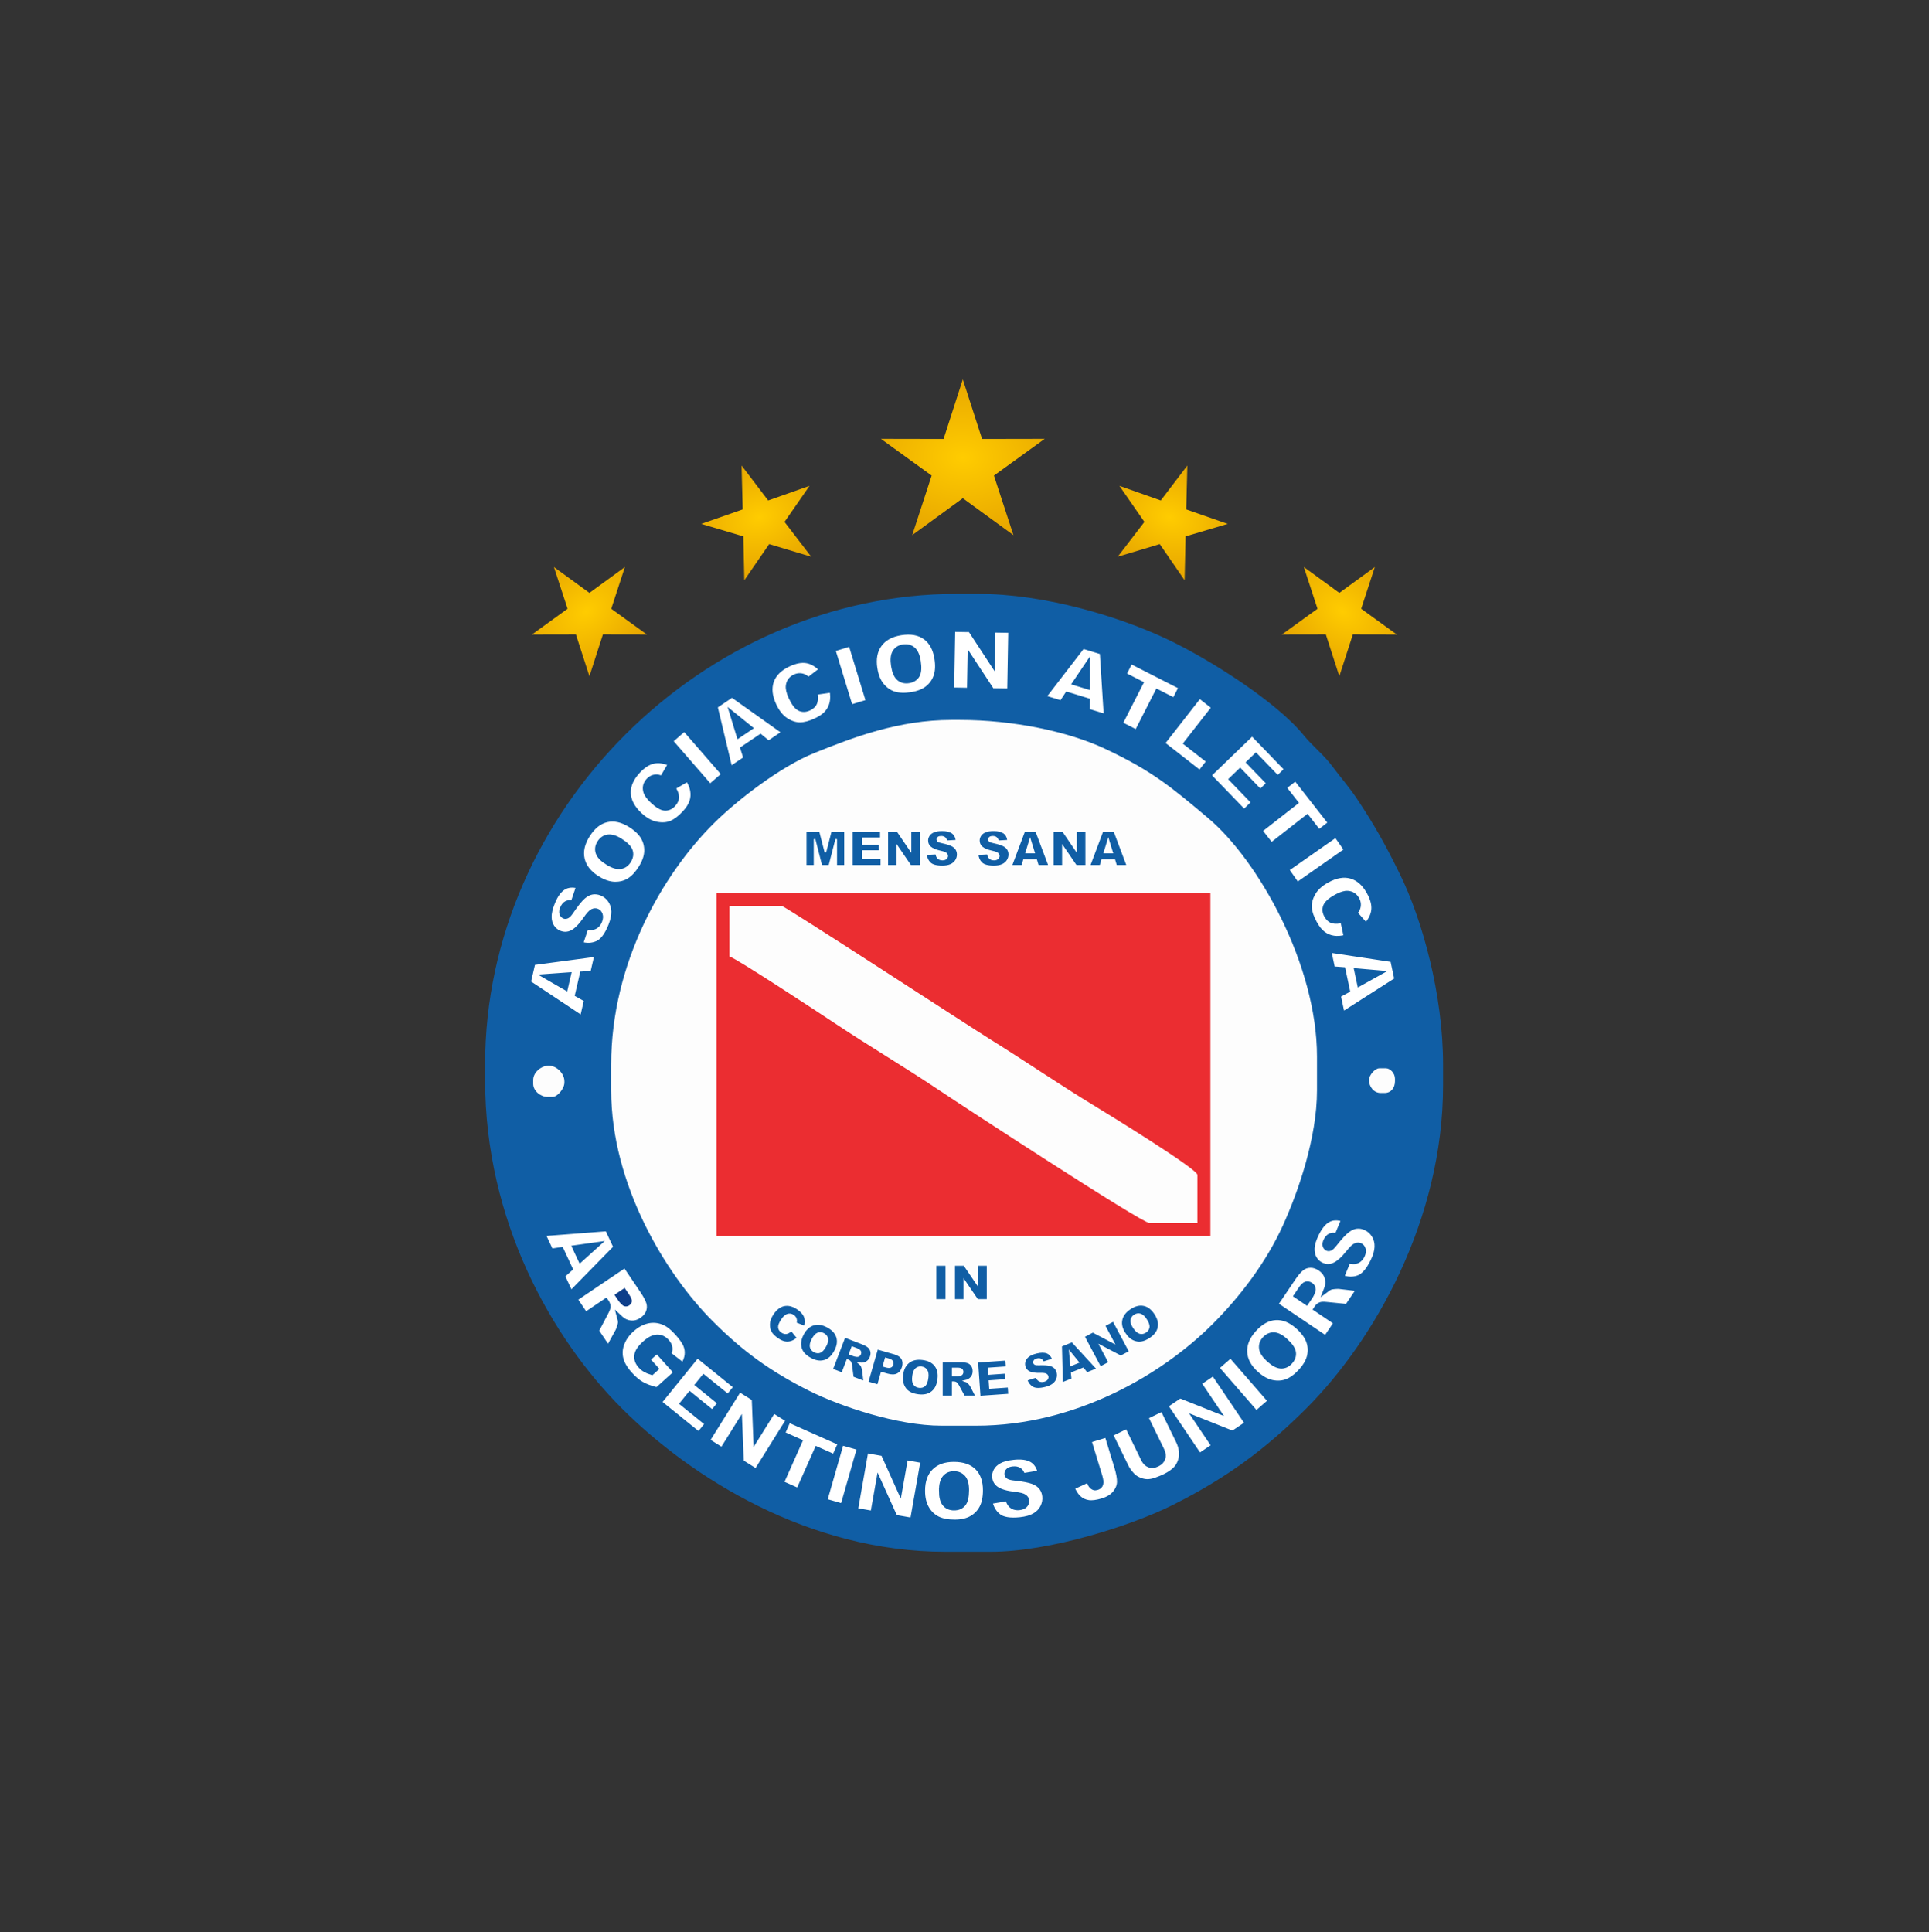 <?xml version="1.0" encoding="UTF-8" standalone="no"?>
<!-- Generator: Adobe Illustrator 16.0.0, SVG Export Plug-In . SVG Version: 6.00 Build 0)  -->

<svg
   xmlns:dc="http://purl.org/dc/elements/1.1/"
   xmlns:cc="http://creativecommons.org/ns#"
   xmlns:rdf="http://www.w3.org/1999/02/22-rdf-syntax-ns#"
   xmlns:svg="http://www.w3.org/2000/svg"
   xmlns="http://www.w3.org/2000/svg"
   xmlns:xlink="http://www.w3.org/1999/xlink"
   xmlns:sodipodi="http://sodipodi.sourceforge.net/DTD/sodipodi-0.dtd"
   xmlns:inkscape="http://www.inkscape.org/namespaces/inkscape"
   version="1.1"
   id="Capa_1"
   x="0px"
   y="0px"
   width="612px"
   height="613px"
   viewBox="0 80.5 612 613"
   enable-background="new 0 80.5 612 613"
   xml:space="preserve"
   sodipodi:docname="argentinos-juniors-logo.svg"
   inkscape:version="0.92.4 (5da689c313, 2019-01-14)"
   inkscape:export-filename="G:\Users\suitedoalex\sites\argentinos-juniors-logo-0.png"
   inkscape:export-xdpi="642.50983"
   inkscape:export-ydpi="642.50983"><rect x="0" y="80.5" width="612" height="613" fill="#333333" stroke="none"/><defs
   id="defs34"><linearGradient
     inkscape:collect="always"
     id="linearGradient1004"><stop
       style="stop-color:#ffcc00;stop-opacity:1;"
       offset="0"
       id="stop1000" /><stop
       style="stop-color:#aa4400;stop-opacity:1"
       offset="1"
       id="stop1002" /></linearGradient><radialGradient
     inkscape:collect="always"
     xlink:href="#linearGradient1004"
     id="radialGradient1016"
     cx="149.58"
     cy="22.691"
     fx="149.58"
     fy="22.691"
     r="23.86"
     gradientTransform="matrix(4.806,0.163,-0.119,3.518,-566.574,-81.455)"
     gradientUnits="userSpaceOnUse" /><radialGradient
     inkscape:collect="always"
     xlink:href="#linearGradient1004"
     id="radialGradient1016-0"
     cx="149.58"
     cy="22.691"
     fx="149.58"
     fy="22.691"
     r="23.86"
     gradientTransform="matrix(4.806,0.163,-0.119,3.518,-566.574,-81.455)"
     gradientUnits="userSpaceOnUse" /><radialGradient
     inkscape:collect="always"
     xlink:href="#linearGradient1004"
     id="radialGradient1016-0-7"
     cx="149.58"
     cy="22.691"
     fx="149.58"
     fy="22.691"
     r="23.86"
     gradientTransform="matrix(4.806,0.163,-0.119,3.518,-566.574,-81.455)"
     gradientUnits="userSpaceOnUse" /><radialGradient
     inkscape:collect="always"
     xlink:href="#linearGradient1004"
     id="radialGradient1016-0-9"
     cx="149.58"
     cy="22.691"
     fx="149.58"
     fy="22.691"
     r="23.86"
     gradientTransform="matrix(4.806,0.163,-0.119,3.518,-566.574,-81.455)"
     gradientUnits="userSpaceOnUse" /><radialGradient
     inkscape:collect="always"
     xlink:href="#linearGradient1004"
     id="radialGradient1016-0-9-2"
     cx="149.58"
     cy="22.691"
     fx="149.58"
     fy="22.691"
     r="23.86"
     gradientTransform="matrix(4.806,0.163,-0.119,3.518,-566.574,-81.455)"
     gradientUnits="userSpaceOnUse" /></defs><sodipodi:namedview
   pagecolor="#ffffff"
   bordercolor="#666666"
   borderopacity="1"
   objecttolerance="10"
   gridtolerance="10"
   guidetolerance="10"
   inkscape:pageopacity="0"
   inkscape:pageshadow="2"
   inkscape:window-width="1600"
   inkscape:window-height="837"
   id="namedview32"
   showgrid="false"
   inkscape:zoom="0.5"
   inkscape:cx="465.72556"
   inkscape:cy="557.53356"
   inkscape:window-x="-8"
   inkscape:window-y="-8"
   inkscape:window-maximized="1"
   inkscape:current-layer="Capa_1" />

<g
   transform="matrix(0.515,0,0,0.515,148.28,220.383)"
   id="g29"
   inkscape:export-filename="G:\Users\suitedoalex\sites\argentinos-juniors-logo-5.png"
   inkscape:export-xdpi="126.24449"
   inkscape:export-ydpi="126.24449"><path
     style="fill:#105ea5;fill-opacity:1"
     inkscape:connector-curvature="0"
     d="m 10.931,384.112 v 9.608 c 0,86.588 40.875,158.987 84.275,202.388 42.514,42.514 114.965,88.278 199.184,88.278 h 28.025 c 36.762,0 87.29,-16.381 112.106,-28.819 33.193,-16.64 57.24,-34.429 82.271,-59.459 41.78,-41.781 84.274,-116.039 84.274,-199.185 V 384.11 c 0,-42.57 -12.545,-88.662 -26.705,-117.426 -9.053,-18.391 -15.451,-29.812 -26.143,-45.923 -4.92,-7.416 -10.246,-13.375 -15.533,-20.5 -5.057,-6.814 -12.412,-12.651 -17.311,-18.723 C 498.751,160.929 457.173,134.447 430.769,122.012 401.921,108.426 356.163,94.245 314.404,94.245 H 301.593 C 145.328,94.247 10.931,227.828 10.931,384.112 Z"
     id="path2" /><path
     style="fill:#fdfdfd"
     inkscape:connector-curvature="0"
     d="m 88.601,384.112 v 16.015 c 0,57.858 33.353,113.026 62.656,142.331 18.281,18.281 35.162,30.68 59.586,42.908 18.576,9.301 54.012,21.35 81.145,21.35 h 21.619 c 61.291,0 114.666,-31.787 145.535,-62.656 16.912,-16.911 32.926,-37.938 43.301,-60.793 9.355,-20.606 20.957,-53.776 20.957,-83.14 v -20.82 c 0,-56.623 -36.143,-120.829 -66.967,-146.829 -22.851,-19.274 -34.84,-29.287 -63.672,-42.825 -22.531,-10.579 -56.434,-17.735 -89.563,-17.735 h -4.805 c -32.942,0 -60.778,10.782 -84.559,20.338 -20.739,8.334 -47.422,28.835 -62.176,43.521 -31.362,31.224 -63.057,86.011 -63.057,148.335 z"
     id="path4" /><rect
     style="fill:#eb2d31;fill-opacity:1"
     x="153.46"
     y="278.415"
     width="304.278"
     height="211.395"
     id="rect6" /><path
     style="fill:#fdfdfd"
     inkscape:connector-curvature="0"
     d="m 161.468,317.651 c 4.271,1.141 56.809,35.735 64.699,40.998 21.344,14.232 43.092,27.025 64.379,41.317 12.905,8.664 124.799,81.835 129.559,81.835 h 29.627 v -29.627 c 0,-3.623 -55.655,-37.812 -62.776,-42.118 -21.994,-13.3 -42.783,-27.671 -64.527,-41.169 -12.432,-7.717 -127.063,-82.464 -128.93,-82.464 H 161.47 Z"
     id="path8" /><path
     style="fill:#fdfdfd"
     inkscape:connector-curvature="0"
     d="m 40.558,393.721 v 2.402 c 0,4.429 4.617,8.007 8.809,8.007 h 3.202 c 2.827,0 7.206,-4.963 7.206,-8.808 v -0.801 c 0,-4.812 -4.798,-9.609 -9.607,-9.609 -4.646,0.001 -9.61,4.044 -9.61,8.809 z"
     id="path10" /><path
     style="fill:#fdfdfd"
     inkscape:connector-curvature="0"
     d="m 555.429,393.721 c 0,4.046 2.889,8.007 7.207,8.007 h 2.401 c 4.131,0 6.404,-3.334 6.404,-7.206 v -1.603 c 0,-3.397 -2.982,-6.406 -5.604,-6.406 h -4.005 c -2.767,0.001 -6.403,4.349 -6.403,7.208 z"
     id="path12" /><path
     style="fill:#ffffff;stroke:#105ea5;stroke-width:2.962;stroke-miterlimit:4;stroke-dasharray:none;stroke-opacity:1"
     inkscape:connector-curvature="0"
     d="m 70.757,328.375 -2.951,12.779 5.587,3.142 -2.646,11.461 -33.154,-22.021 2.824,-12.23 39.454,-5.27 -2.71,11.74 z m -8.396,0.537 -13.978,1.002 12.129,7.003 z m 7.397,-18.951 3.469,-10.415 c 1.737,0.449 3.173,0.505 4.315,0.181 1.841,-0.528 3.17,-1.826 3.995,-3.868 0.613,-1.52 0.734,-2.837 0.353,-3.955 -0.383,-1.11 -1.047,-1.854 -1.986,-2.235 -0.894,-0.361 -1.854,-0.299 -2.88,0.203 -1.025,0.502 -2.429,2.05 -4.213,4.66 -2.943,4.255 -5.685,7.031 -8.234,8.32 -2.56,1.305 -5.186,1.414 -7.888,0.322 -1.776,-0.718 -3.25,-1.912 -4.41,-3.578 -1.16,-1.667 -1.774,-3.711 -1.85,-6.146 -0.065,-2.431 0.628,-5.444 2.08,-9.039 1.784,-4.416 3.966,-7.454 6.543,-9.108 2.576,-1.653 5.746,-1.973 9.504,-0.969 l -3.479,10.299 c -1.659,-0.361 -3.021,-0.257 -4.076,0.318 -1.044,0.569 -1.876,1.609 -2.483,3.113 -0.504,1.247 -0.623,2.284 -0.346,3.126 0.27,0.838 0.786,1.412 1.542,1.717 0.547,0.221 1.141,0.162 1.792,-0.174 0.663,-0.321 1.562,-1.343 2.72,-3.074 2.892,-4.259 5.26,-7.183 7.105,-8.787 1.846,-1.603 3.711,-2.561 5.608,-2.861 1.892,-0.302 3.784,-0.08 5.674,0.684 2.214,0.894 4.006,2.338 5.378,4.315 1.38,1.979 2.104,4.265 2.178,6.858 0.078,2.586 -0.562,5.556 -1.912,8.902 -2.372,5.871 -5.144,9.486 -8.324,10.83 -3.176,1.355 -6.565,1.474 -10.175,0.361 z m 10.389,-40.442 c -5.155,-3.222 -8.272,-7.174 -9.349,-11.836 -1.079,-4.674 -0.013,-9.572 3.189,-14.7 3.287,-5.26 7.232,-8.431 11.837,-9.512 4.592,-1.079 9.44,-0.033 14.524,3.144 3.693,2.308 6.332,4.826 7.918,7.545 1.584,2.719 2.302,5.663 2.152,8.833 -0.154,3.177 -1.324,6.506 -3.519,10.015 -2.225,3.561 -4.635,6.156 -7.229,7.788 -2.598,1.619 -5.574,2.389 -8.941,2.31 -3.359,-0.086 -6.888,-1.28 -10.582,-3.587 z m 6.149,-9.742 c 3.192,1.995 5.849,2.836 7.985,2.525 2.132,-0.315 3.842,-1.497 5.113,-3.535 1.312,-2.096 1.644,-4.15 0.999,-6.147 -0.65,-2.002 -2.738,-4.115 -6.27,-6.321 -2.979,-1.862 -5.526,-2.615 -7.651,-2.275 -2.117,0.344 -3.817,1.542 -5.104,3.602 -1.229,1.964 -1.524,3.978 -0.871,6.043 0.647,2.06 2.584,4.099 5.799,6.108 z m 40.342,-46.143 c 1.377,1.983 2.133,3.804 2.266,5.469 0.139,1.671 -0.548,3.309 -2.051,4.92 -1.544,1.656 -3.303,2.423 -5.283,2.296 -1.976,-0.134 -4.476,-1.599 -7.502,-4.421 -2.441,-2.277 -3.871,-4.333 -4.297,-6.166 -0.588,-2.447 0.01,-4.628 1.785,-6.531 0.787,-0.844 1.668,-1.445 2.656,-1.805 0.981,-0.354 2.016,-0.469 3.094,-0.341 0.653,0.075 1.516,0.371 2.59,0.886 l 5.278,-8.98 c -3.762,-1.728 -7.254,-2.257 -10.479,-1.585 -3.223,0.671 -6.43,2.722 -9.63,6.155 -4.087,4.384 -6.041,8.908 -5.854,13.566 0.182,4.652 2.533,9.087 7.045,13.293 3.381,3.153 6.793,5.053 10.229,5.719 3.441,0.66 6.473,0.45 9.086,-0.624 2.603,-1.073 5.294,-3.094 8.058,-6.057 2.271,-2.436 3.797,-4.772 4.561,-7.015 0.77,-2.236 0.958,-4.539 0.563,-6.9 -0.396,-2.361 -1.394,-4.75 -3,-7.174 z m -1.613,-28.753 8.708,-7.569 24.443,28.119 -8.707,7.569 z m 55.519,-2.662 4.956,4.075 9.988,-6.738 -32.447,-23.054 -10.407,7.019 9.228,38.717 9.751,-6.578 -1.941,-6.108 z m -6.506,-5.333 -6.812,4.594 -4.096,-13.394 z m 40.065,-21.85 10.435,-1.496 c 0.582,2.849 0.61,5.438 0.094,7.775 -0.519,2.338 -1.558,4.401 -3.107,6.187 -1.547,1.794 -3.837,3.389 -6.854,4.796 -3.672,1.712 -6.924,2.578 -9.738,2.598 -2.826,0.016 -5.715,-0.924 -8.659,-2.825 -2.937,-1.904 -5.388,-4.944 -7.341,-9.134 -2.606,-5.59 -3.127,-10.583 -1.552,-14.964 1.571,-4.389 5.077,-7.852 10.511,-10.385 4.252,-1.983 7.994,-2.685 11.234,-2.099 3.238,0.585 6.278,2.383 9.119,5.395 l -8.258,6.348 c -0.804,-0.88 -1.492,-1.477 -2.069,-1.791 -0.952,-0.522 -1.954,-0.803 -2.997,-0.843 -1.05,-0.036 -2.092,0.191 -3.14,0.679 -2.356,1.1 -3.729,2.898 -4.102,5.387 -0.291,1.859 0.264,4.299 1.675,7.327 1.749,3.75 3.519,6.045 5.299,6.909 1.789,0.86 3.708,0.808 5.76,-0.149 1.997,-0.932 3.245,-2.194 3.743,-3.794 0.499,-1.595 0.48,-3.566 -0.053,-5.921 z m 11.046,-26.6 11.033,-3.373 10.894,35.629 -11.033,3.374 z m 25.967,11.884 c -0.952,-6.006 -0.015,-10.95 2.799,-14.82 2.818,-3.881 7.215,-6.29 13.188,-7.235 6.126,-0.97 11.107,-0.073 14.943,2.692 3.828,2.757 6.22,7.104 7.157,13.024 0.682,4.301 0.513,7.946 -0.5,10.926 -1.014,2.979 -2.765,5.453 -5.254,7.42 -2.499,1.968 -5.78,3.269 -9.866,3.916 -4.146,0.657 -7.688,0.542 -10.621,-0.347 -2.926,-0.898 -5.459,-2.64 -7.608,-5.232 -2.142,-2.596 -3.557,-6.042 -4.238,-10.344 z m 11.385,-1.75 c 0.59,3.719 1.696,6.275 3.334,7.684 1.637,1.4 3.649,1.916 6.022,1.54 2.441,-0.386 4.209,-1.483 5.295,-3.28 1.084,-1.805 1.31,-4.765 0.658,-8.878 -0.551,-3.47 -1.651,-5.886 -3.303,-7.267 -1.65,-1.373 -3.67,-1.869 -6.068,-1.489 -2.287,0.362 -4.002,1.459 -5.133,3.307 -1.129,1.839 -1.397,4.639 -0.805,8.383 z m 36.566,-22.411 10.754,0.188 13.666,20.853 0.359,-20.608 10.85,0.189 -0.649,37.252 -10.851,-0.19 -13.598,-20.695 -0.356,20.452 -10.824,-0.189 z m 83.022,43.803 -12.543,-3.834 -3.523,5.354 -11.248,-3.439 24.281,-31.536 12.004,3.67 2.504,39.726 -11.521,-3.523 z m 0.051,-8.412 -0.025,-14.014 -7.829,11.612 z m 26.427,-15.767 31.178,15.887 -4.178,8.201 -10.465,-5.333 -12.736,24.996 -10.256,-5.226 12.736,-24.996 -10.459,-5.329 z m 42.422,21.253 -22.938,29.359 23.233,18.152 5.65,-7.232 -14.156,-11.06 17.287,-22.128 z m 32.485,23.118 21.43,22.189 -5.723,5.526 -13.414,-13.89 -4.262,4.116 12.442,12.886 -5.467,5.278 -12.443,-12.886 -5.278,5.098 13.807,14.296 -6.072,5.863 -21.819,-22.595 z m 26.798,27.704 -7.252,5.667 7.225,9.249 -22.104,17.271 7.086,9.07 22.106,-17.271 7.23,9.256 7.254,-5.667 z m 24.843,34.829 6.619,9.451 -30.52,21.37 -6.619,-9.451 z m 4.07,52.698 c -2.313,0.696 -4.277,0.854 -5.902,0.464 -1.631,-0.385 -2.977,-1.543 -4.045,-3.47 -1.098,-1.98 -1.285,-3.891 -0.551,-5.735 0.736,-1.837 2.902,-3.762 6.521,-5.768 2.923,-1.619 5.318,-2.342 7.191,-2.181 2.51,0.196 4.398,1.439 5.66,3.716 0.561,1.009 0.859,2.033 0.896,3.084 0.033,1.043 -0.176,2.062 -0.631,3.047 -0.272,0.598 -0.821,1.328 -1.643,2.19 l 6.908,7.794 c 2.807,-3.043 4.389,-6.201 4.745,-9.474 0.357,-3.273 -0.602,-6.956 -2.877,-11.06 -2.905,-5.243 -6.604,-8.499 -11.094,-9.76 -4.479,-1.265 -9.426,-0.399 -14.817,2.591 -4.046,2.242 -6.906,4.898 -8.603,7.96 -1.688,3.07 -2.426,6.017 -2.213,8.834 0.217,2.806 1.307,5.99 3.27,9.534 1.615,2.913 3.367,5.087 5.265,6.505 1.889,1.422 4.02,2.314 6.387,2.667 2.369,0.354 4.949,0.143 7.752,-0.636 z m 3.009,43.137 -2.727,-12.83 -6.394,-0.486 -2.443,-11.506 39.354,5.949 2.609,12.276 -33.531,21.45 -2.506,-11.786 z m 7.38,-4.035 12.244,-6.814 -13.951,-1.221 z"
     id="path14" /><path
     style="fill:#ffffff;stroke:#105ea5;stroke-width:2.962;stroke-miterlimit:4;stroke-dasharray:none;stroke-opacity:1"
     inkscape:connector-curvature="0"
     d="m 63.374,510.067 -5.543,-11.888 -6.336,0.965 -4.972,-10.661 39.685,-3.058 5.305,11.377 -27.846,28.441 -5.093,-10.92 z m 6.285,-5.591 10.396,-9.395 -13.869,1.949 z m -3.357,24.201 6.467,9.586 12.534,-8.453 0.567,0.841 c 0.588,0.871 0.879,1.813 0.864,2.817 -0.021,0.758 -0.433,1.871 -1.211,3.338 l -6.004,11.47 7.275,10.787 5.84,-10.656 c 0.303,-0.529 0.635,-1.402 1.018,-2.633 0.377,-1.228 0.571,-2.103 0.591,-2.615 0.026,-0.783 -0.148,-1.867 -0.534,-3.26 1.271,1.202 2.434,2.041 3.476,2.53 1.635,0.748 3.321,1.076 5.062,0.972 1.732,-0.113 3.455,-0.74 5.174,-1.9 1.964,-1.324 3.313,-2.924 4.033,-4.801 0.729,-1.885 0.813,-3.773 0.266,-5.674 -0.537,-1.896 -1.809,-4.324 -3.798,-7.273 L 97.19,507.843 Z m 44.752,37.226 5.756,-5.185 11.899,13.215 -11.805,10.63 c -3.995,-0.978 -7.188,-2.152 -9.563,-3.541 -2.377,-1.386 -4.766,-3.414 -7.168,-6.082 -2.961,-3.289 -4.81,-6.47 -5.551,-9.55 -0.753,-3.08 -0.529,-6.188 0.668,-9.317 1.188,-3.14 3.213,-5.998 6.082,-8.582 3.022,-2.724 6.216,-4.465 9.572,-5.234 3.356,-0.758 6.694,-0.461 10.021,0.898 2.585,1.069 5.305,3.197 8.16,6.367 2.752,3.057 4.535,5.594 5.351,7.614 0.811,2.015 1.084,4.043 0.823,6.101 -0.262,2.043 -1.059,4.127 -2.398,6.244 l -8.897,-6.929 c 0.736,-1.282 1.014,-2.584 0.836,-3.895 -0.17,-1.305 -0.828,-2.592 -1.96,-3.85 -1.688,-1.875 -3.688,-2.785 -5.993,-2.729 -2.313,0.064 -4.874,1.354 -7.697,3.896 -2.998,2.699 -4.627,5.193 -4.895,7.478 -0.273,2.277 0.499,4.432 2.314,6.449 0.858,0.953 1.825,1.739 2.881,2.354 1.061,0.621 2.432,1.195 4.1,1.713 l 2.611,-2.35 z m 30.578,-2.543 -23.446,28.955 24.411,19.768 5.313,-6.561 -15.444,-12.507 4.618,-5.702 13.921,11.272 4.782,-5.906 -13.922,-11.272 3.729,-4.604 15.006,12.152 5.006,-6.184 z m 25.906,20.975 9.122,5.699 0.974,24.912 10.922,-17.479 9.203,5.752 -19.744,31.597 -9.203,-5.753 -0.996,-24.741 -10.84,17.346 -9.182,-5.736 z m 30.318,18.889 -3.744,8.408 10.724,4.773 -11.41,25.629 10.516,4.682 11.41,-25.629 10.73,4.777 3.744,-8.408 z m 32.589,14.005 11.092,3.181 -10.271,35.813 -11.091,-3.182 z m 15.14,4.866 -6.472,36.691 10.662,1.881 3.553,-20.146 10.192,22.568 10.688,1.885 6.471,-36.69 -10.688,-1.886 -3.58,20.298 -10.234,-22.732 z m 34.896,24.697 c 0,-6.08 1.701,-10.818 5.084,-14.201 3.393,-3.391 8.111,-5.082 14.156,-5.082 6.203,0 10.982,1.664 14.34,4.996 3.349,3.322 5.031,7.988 5.031,13.982 0,4.354 -0.736,7.93 -2.203,10.715 -1.467,2.783 -3.582,4.953 -6.35,6.506 -2.775,1.553 -6.222,2.324 -10.357,2.324 -4.199,0 -7.678,-0.668 -10.436,-2.004 -2.75,-1.345 -4.979,-3.461 -6.697,-6.359 -1.708,-2.898 -2.568,-6.523 -2.568,-10.877 z m 11.521,0.053 c 0,3.765 0.693,6.461 2.091,8.109 1.396,1.641 3.305,2.465 5.707,2.465 2.473,0 4.391,-0.807 5.743,-2.412 1.353,-1.612 2.038,-4.502 2.038,-8.666 0,-3.514 -0.711,-6.072 -2.125,-7.694 -1.414,-1.613 -3.331,-2.421 -5.761,-2.421 -2.315,0 -4.182,0.816 -5.586,2.466 -1.405,1.637 -2.107,4.362 -2.107,8.153 z m 29.981,6.627 10.826,-1.825 c 0.418,1.743 1.043,3.038 1.865,3.895 1.33,1.377 3.1,1.941 5.291,1.711 1.631,-0.172 2.85,-0.684 3.658,-1.545 0.799,-0.859 1.146,-1.795 1.039,-2.805 -0.101,-0.957 -0.605,-1.775 -1.529,-2.447 -0.926,-0.67 -2.951,-1.18 -6.094,-1.531 -5.14,-0.602 -8.877,-1.719 -11.214,-3.365 -2.354,-1.645 -3.682,-3.914 -3.985,-6.813 -0.201,-1.906 0.162,-3.768 1.088,-5.574 0.928,-1.807 2.443,-3.309 4.559,-4.518 2.115,-1.199 5.103,-2.002 8.959,-2.406 4.736,-0.498 8.443,0.002 11.113,1.5 2.668,1.5 4.439,4.148 5.316,7.938 l -10.728,1.765 c -0.459,-1.635 -1.19,-2.787 -2.192,-3.449 -0.994,-0.654 -2.304,-0.9 -3.916,-0.731 -1.336,0.141 -2.31,0.522 -2.922,1.161 -0.613,0.632 -0.878,1.357 -0.793,2.168 0.063,0.587 0.395,1.084 0.995,1.5 0.597,0.437 1.921,0.75 3.99,0.959 5.117,0.554 8.813,1.271 11.094,2.148 2.283,0.877 4.005,2.074 5.16,3.609 1.154,1.526 1.849,3.305 2.062,5.332 0.25,2.372 -0.187,4.633 -1.285,6.772 -1.103,2.146 -2.779,3.859 -5.033,5.144 -2.246,1.282 -5.168,2.112 -8.758,2.489 -6.297,0.662 -10.789,-0.088 -13.471,-2.266 -2.686,-2.17 -4.382,-5.105 -5.095,-8.816 z m 60.981,-37.678 11.033,-3.373 5.921,19.369 c 1.242,4.066 1.824,7.271 1.753,9.615 -0.072,2.346 -0.968,4.586 -2.697,6.729 -1.732,2.135 -4.293,3.726 -7.695,4.767 -3.6,1.1 -6.534,1.471 -8.809,1.096 -2.279,-0.365 -4.238,-1.316 -5.883,-2.863 -1.648,-1.537 -2.994,-3.655 -4.027,-6.352 l 10.08,-4.652 c 0.496,1.563 0.994,2.689 1.484,3.375 0.489,0.685 1.119,1.164 1.875,1.439 0.52,0.188 1.162,0.153 1.94,-0.086 1.229,-0.375 1.992,-1.107 2.295,-2.197 0.291,-1.096 0.109,-2.728 -0.553,-4.894 z m 34.974,-14.398 9.971,20.443 c 0.906,1.855 1.104,3.545 0.588,5.041 -0.52,1.508 -1.676,2.699 -3.452,3.566 -1.802,0.879 -3.455,1.049 -4.972,0.514 -1.504,-0.531 -2.707,-1.711 -3.602,-3.543 l -9.971,-20.443 -10.33,5.039 9.737,19.967 c 0.804,1.646 2.043,3.377 3.722,5.193 1.043,1.131 2.403,2.061 4.088,2.783 1.686,0.723 3.342,1.111 4.967,1.158 1.625,0.047 3.451,-0.283 5.488,-0.996 2.039,-0.707 3.869,-1.465 5.5,-2.258 2.821,-1.377 5.049,-2.929 6.699,-4.648 1.188,-1.246 2.118,-2.838 2.793,-4.799 0.676,-1.961 0.889,-3.978 0.649,-6.031 -0.244,-2.063 -0.842,-4.078 -1.807,-6.057 l -9.738,-19.969 z m 12.177,-7.053 8.918,-6.014 23.154,9.242 -11.525,-17.086 8.996,-6.068 20.834,30.887 -8.996,6.068 -23.01,-9.152 11.439,16.957 -8.978,6.056 z m 31.418,-23.362 24.443,28.118 8.707,-7.567 -24.441,-28.119 z m 24.545,3.704 c 3.236,2.914 6.507,4.701 9.804,5.371 3.301,0.662 6.366,0.422 9.205,-0.723 2.84,-1.156 5.661,-3.293 8.473,-6.414 2.768,-3.074 4.5,-6.15 5.203,-9.252 0.697,-3.096 0.502,-6.121 -0.586,-9.072 -1.09,-2.953 -3.252,-5.893 -6.488,-8.807 -4.455,-4.01 -9.049,-5.883 -13.758,-5.617 -4.722,0.266 -9.158,2.703 -13.31,7.313 -4.045,4.491 -5.944,9.131 -5.694,13.922 0.252,4.777 2.633,9.21 7.151,13.279 z m 7.746,-8.526 c -2.815,-2.537 -4.371,-4.881 -4.647,-7.023 -0.285,-2.146 0.356,-4.078 1.905,-5.801 1.628,-1.805 3.509,-2.689 5.654,-2.66 2.15,0.035 4.529,1.219 7.139,3.57 3.097,2.785 4.783,5.227 5.076,7.313 0.289,2.08 -0.395,4.043 -2.049,5.882 -1.609,1.786 -3.498,2.651 -5.649,2.594 -2.16,-0.066 -4.63,-1.355 -7.429,-3.875 z m 34.982,-13.346 -30.887,-20.834 10.729,-15.908 c 1.988,-2.947 3.764,-5.037 5.322,-6.246 1.555,-1.222 3.34,-1.849 5.356,-1.879 2.013,-0.033 4,0.617 5.964,1.94 1.719,1.158 2.946,2.521 3.7,4.086 0.748,1.572 1.076,3.259 0.994,5.056 -0.063,1.149 -0.405,2.541 -1.045,4.172 1.148,-0.879 2.088,-1.449 2.822,-1.717 0.484,-0.177 1.369,-0.322 2.646,-0.435 1.285,-0.104 2.22,-0.125 2.822,-0.043 l 12.068,1.422 -7.277,10.789 -12.881,-1.271 c -1.652,-0.172 -2.838,-0.136 -3.551,0.127 -0.935,0.362 -1.701,0.987 -2.287,1.856 l -0.568,0.843 12.535,8.454 z m -11.909,-21.982 2.717,-4.027 c 0.291,-0.43 0.724,-1.362 1.285,-2.805 0.299,-0.721 0.324,-1.457 0.078,-2.209 -0.252,-0.744 -0.713,-1.348 -1.389,-1.805 -1,-0.675 -1.976,-0.871 -2.937,-0.599 -0.965,0.271 -2.031,1.277 -3.205,3.019 l -2.828,4.19 z m 21.672,-15.588 c 3.525,1.36 6.912,1.479 10.176,0.35 3.269,-1.119 6.283,-4.531 9.06,-10.223 1.582,-3.244 2.426,-6.162 2.528,-8.748 0.105,-2.592 -0.456,-4.922 -1.694,-6.992 -1.23,-2.068 -2.918,-3.635 -5.063,-4.68 -1.832,-0.896 -3.705,-1.248 -5.612,-1.078 -1.914,0.166 -3.843,0.992 -5.795,2.463 -1.951,1.471 -4.521,4.223 -7.699,8.271 -1.277,1.646 -2.244,2.602 -2.928,2.877 -0.675,0.289 -1.271,0.307 -1.802,0.049 -0.731,-0.357 -1.209,-0.967 -1.418,-1.82 -0.219,-0.859 -0.026,-1.887 0.563,-3.094 0.711,-1.459 1.612,-2.438 2.694,-2.935 1.093,-0.5 2.457,-0.51 4.089,-0.032 l 4.188,-10.031 c -3.678,-1.262 -6.861,-1.166 -9.547,0.305 -2.688,1.469 -5.074,4.349 -7.162,8.629 -1.701,3.484 -2.602,6.441 -2.707,8.871 -0.096,2.435 0.375,4.519 1.416,6.26 1.041,1.744 2.428,3.037 4.15,3.88 2.619,1.276 5.248,1.352 7.891,0.229 2.635,-1.109 5.562,-3.688 8.795,-7.727 1.963,-2.479 3.469,-3.927 4.527,-4.355 1.059,-0.428 2.021,-0.422 2.887,0 0.912,0.443 1.521,1.234 1.828,2.367 0.303,1.143 0.09,2.447 -0.629,3.92 -0.967,1.979 -2.383,3.182 -4.256,3.58 -1.162,0.246 -2.59,0.088 -4.291,-0.48 z"
     id="path16" /><g
     id="XMLID_1_"><g
       id="g20"><path
         style="fill:#0d3e8a"
         inkscape:connector-curvature="0"
         d="m 99.711,526.028 c 1.17,1.739 1.71,3.108 1.601,4.108 -0.11,0.99 -0.66,1.82 -1.66,2.49 -0.67,0.46 -1.409,0.66 -2.189,0.61 -0.79,-0.05 -1.46,-0.352 -2.021,-0.892 -1.119,-1.068 -1.83,-1.818 -2.119,-2.25 l -2.721,-4.02 6.28,-4.24 z"
         id="path18" /></g></g><path
     style="fill:#105ea5;fill-opacity:1;stroke:#ffffff;stroke-width:1.001;stroke-miterlimit:4;stroke-dasharray:none"
     inkscape:connector-curvature="0"
     d="m 208.429,240.276 h 8.756 l 3.38,13.104 3.364,-13.104 h 8.727 v 21.538 h -5.437 v -16.423 l -4.218,16.423 h -4.919 l -4.202,-16.423 v 16.423 h -5.451 z m 28.459,0 h 17.832 v 4.598 h -11.162 v 3.425 h 10.354 v 4.393 h -10.354 v 4.242 h 11.488 v 4.879 h -18.158 z m 21.783,0 h 6.219 l 8.108,11.915 v -11.915 h 6.272 v 21.538 h -6.272 l -8.069,-11.825 v 11.825 h -6.258 z m 23.859,14.413 6.334,-0.397 c 0.138,1.028 0.416,1.811 0.839,2.353 0.682,0.873 1.665,1.304 2.938,1.304 0.948,0 1.681,-0.221 2.196,-0.667 0.512,-0.447 0.768,-0.963 0.768,-1.55 0,-0.557 -0.239,-1.058 -0.731,-1.5 -0.491,-0.441 -1.625,-0.857 -3.41,-1.249 -2.918,-0.657 -5,-1.524 -6.243,-2.613 -1.253,-1.088 -1.88,-2.472 -1.88,-4.157 0,-1.108 0.32,-2.156 0.963,-3.139 0.641,-0.983 1.604,-1.755 2.893,-2.322 1.289,-0.562 3.056,-0.843 5.297,-0.843 2.753,0 4.854,0.512 6.298,1.535 1.444,1.023 2.303,2.653 2.578,4.884 l -6.273,0.366 c -0.165,-0.968 -0.517,-1.675 -1.053,-2.116 -0.531,-0.437 -1.271,-0.657 -2.207,-0.657 -0.777,0 -1.359,0.16 -1.75,0.491 -0.392,0.326 -0.586,0.727 -0.586,1.198 0,0.341 0.16,0.647 0.479,0.923 0.316,0.286 1.06,0.546 2.236,0.792 2.908,0.626 4.99,1.264 6.248,1.905 1.26,0.642 2.178,1.434 2.749,2.387 0.571,0.948 0.861,2.011 0.861,3.189 0,1.378 -0.386,2.652 -1.147,3.816 -0.762,1.168 -1.83,2.051 -3.204,2.652 -1.369,0.602 -3.099,0.903 -5.186,0.903 -3.661,0 -6.198,-0.702 -7.606,-2.117 -1.416,-1.405 -2.214,-3.195 -2.401,-5.371 z m 31.764,0 6.334,-0.397 c 0.135,1.028 0.416,1.811 0.838,2.353 0.682,0.873 1.664,1.304 2.938,1.304 0.947,0 1.681,-0.221 2.197,-0.667 0.512,-0.447 0.769,-0.963 0.769,-1.55 0,-0.557 -0.242,-1.058 -0.732,-1.5 -0.492,-0.441 -1.625,-0.857 -3.41,-1.249 -2.92,-0.657 -5,-1.524 -6.244,-2.613 -1.254,-1.088 -1.881,-2.472 -1.881,-4.157 0,-1.108 0.322,-2.156 0.963,-3.139 0.644,-0.983 1.605,-1.755 2.896,-2.322 1.289,-0.562 3.053,-0.843 5.295,-0.843 2.754,0 4.854,0.512 6.299,1.535 1.445,1.023 2.301,2.653 2.578,4.884 l -6.273,0.366 c -0.166,-0.968 -0.518,-1.675 -1.055,-2.116 -0.531,-0.437 -1.268,-0.657 -2.205,-0.657 -0.777,0 -1.358,0.16 -1.75,0.491 -0.393,0.326 -0.588,0.727 -0.588,1.198 0,0.341 0.162,0.647 0.482,0.923 0.315,0.286 1.059,0.546 2.235,0.792 2.908,0.626 4.99,1.264 6.248,1.905 1.26,0.642 2.176,1.434 2.748,2.387 0.572,0.948 0.863,2.011 0.863,3.189 0,1.378 -0.387,2.652 -1.148,3.816 -0.762,1.168 -1.83,2.051 -3.205,2.652 -1.368,0.602 -3.1,0.903 -5.186,0.903 -3.66,0 -6.197,-0.702 -7.607,-2.117 -1.417,-1.405 -2.214,-3.195 -2.399,-5.371 z m 36.141,3.57 h -7.582 l -1.043,3.556 h -6.799 l 8.094,-21.538 h 7.256 l 8.099,21.538 h -6.965 z m -1.395,-4.659 -2.381,-7.742 -2.367,7.742 z m 11.59,-13.324 h 6.219 l 8.107,11.915 v -11.915 h 6.272 v 21.538 h -6.272 l -8.068,-11.825 v 11.825 h -6.258 z m 37.976,17.983 h -7.582 l -1.043,3.556 h -6.801 l 8.094,-21.538 h 7.256 l 8.101,21.538 h -6.966 z m -1.394,-4.659 -2.381,-7.742 -2.367,7.742 z"
     id="path23" /><path
     style="fill:#105ea5;fill-opacity:1;stroke:#ffffff;stroke-width:1.001;stroke-miterlimit:4;stroke-dasharray:none;stroke-opacity:1"
     inkscape:connector-curvature="0"
     d="m 288.387,507.706 h 6.67 v 21.537 h -6.67 z m 11.489,0 h 6.218 l 8.108,11.914 v -11.914 h 6.272 v 21.537 h -6.272 l -8.068,-11.824 v 11.824 h -6.258 z"
     id="path25" /><path
     style="fill:#105ea5;fill-opacity:1;stroke:#ffffff;stroke-width:1.001;stroke-miterlimit:4;stroke-dasharray:none;stroke-opacity:1"
     inkscape:connector-curvature="0"
     d="m 199.638,547.896 3.848,4.726 c -1.237,1.137 -2.513,1.924 -3.825,2.363 -1.313,0.438 -2.644,0.538 -3.99,0.303 -1.35,-0.234 -2.82,-0.896 -4.418,-1.972 -1.941,-1.309 -3.338,-2.661 -4.187,-4.051 -0.85,-1.396 -1.244,-3.106 -1.179,-5.133 0.069,-2.021 0.846,-4.141 2.341,-6.357 1.993,-2.954 4.313,-4.698 6.953,-5.225 2.644,-0.527 5.402,0.18 8.275,2.117 2.248,1.516 3.71,3.162 4.385,4.941 0.674,1.778 0.688,3.821 0.042,6.125 l -5.604,-2.201 c 0.197,-0.66 0.287,-1.181 0.271,-1.56 -0.025,-0.627 -0.185,-1.207 -0.475,-1.735 -0.296,-0.531 -0.72,-0.98 -1.271,-1.354 -1.246,-0.84 -2.547,-0.984 -3.891,-0.428 -1.009,0.408 -2.053,1.41 -3.132,3.01 -1.338,1.984 -1.948,3.543 -1.847,4.685 0.106,1.143 0.704,2.077 1.789,2.809 1.056,0.713 2.054,0.957 2.995,0.727 0.938,-0.226 1.912,-0.822 2.92,-1.79 z m 7.109,2.429 c -1.183,2.223 -1.729,4.307 -1.643,6.25 0.091,1.942 0.653,3.629 1.692,5.063 1.045,1.431 2.64,2.716 4.783,3.855 2.11,1.123 4.078,1.662 5.917,1.623 1.834,-0.041 3.503,-0.574 5.007,-1.599 1.504,-1.023 2.85,-2.646 4.032,-4.869 1.626,-3.061 2.033,-5.897 1.228,-8.504 -0.811,-2.61 -2.798,-4.758 -5.963,-6.44 -3.086,-1.642 -5.955,-2.06 -8.606,-1.248 -2.643,0.809 -4.797,2.766 -6.447,5.869 z m 5.865,3.154 c 1.029,-1.935 2.127,-3.136 3.289,-3.591 1.165,-0.459 2.338,-0.369 3.521,0.261 1.239,0.657 1.999,1.59 2.283,2.799 0.281,1.211 -0.051,2.711 -1.003,4.504 -1.132,2.125 -2.266,3.414 -3.394,3.869 -1.127,0.453 -2.324,0.344 -3.586,-0.328 -1.227,-0.652 -1.977,-1.59 -2.245,-2.805 -0.263,-1.222 0.114,-2.789 1.135,-4.709 z m 12.075,18.559 7.719,-20.107 10.355,3.978 c 1.92,0.736 3.327,1.465 4.211,2.186 0.891,0.717 1.476,1.642 1.755,2.773 0.281,1.129 0.173,2.332 -0.316,3.611 -0.431,1.118 -1.037,1.985 -1.82,2.614 -0.789,0.627 -1.695,1.031 -2.719,1.22 -0.655,0.112 -1.483,0.102 -2.484,-0.048 0.645,0.531 1.088,0.986 1.334,1.365 0.162,0.25 0.359,0.729 0.588,1.437 0.228,0.709 0.359,1.231 0.392,1.584 l 0.769,6.981 -7.022,-2.695 -0.96,-7.422 c -0.116,-0.953 -0.292,-1.614 -0.532,-1.981 -0.326,-0.48 -0.777,-0.83 -1.344,-1.047 l -0.549,-0.211 -3.133,8.159 z m 10.832,-9.564 2.622,1.007 c 0.281,0.106 0.862,0.229 1.747,0.358 0.445,0.074 0.863,-0.008 1.255,-0.244 0.386,-0.237 0.667,-0.576 0.835,-1.018 0.25,-0.65 0.234,-1.226 -0.044,-1.73 -0.277,-0.508 -0.982,-0.979 -2.116,-1.414 l -2.729,-1.047 z m 16.957,-3.237 -5.938,20.703 6.426,1.844 2.203,-7.685 3.5,1.002 c 2.579,0.74 4.666,0.703 6.262,-0.112 1.596,-0.814 2.691,-2.271 3.291,-4.361 0.582,-2.029 0.454,-3.768 -0.383,-5.197 -0.836,-1.434 -2.414,-2.479 -4.729,-3.145 z m 3.894,10.668 1.323,-4.617 1.822,0.522 c 1.195,0.343 1.945,0.804 2.244,1.38 0.305,0.571 0.363,1.188 0.177,1.84 -0.189,0.664 -0.599,1.143 -1.219,1.43 -0.624,0.285 -1.548,0.25 -2.782,-0.104 z m 11.568,5.545 c 0.43,-3.488 1.737,-6.086 3.917,-7.789 2.187,-1.707 5.013,-2.346 8.481,-1.92 3.56,0.438 6.184,1.729 7.876,3.877 1.687,2.143 2.323,4.938 1.9,8.379 -0.308,2.498 -0.98,4.496 -2.02,5.99 -1.037,1.496 -2.404,2.59 -4.102,3.287 -1.702,0.694 -3.732,0.895 -6.106,0.604 -2.409,-0.295 -4.357,-0.924 -5.847,-1.885 -1.483,-0.965 -2.613,-2.336 -3.396,-4.121 -0.773,-1.781 -1.01,-3.924 -0.703,-6.422 z m 6.606,0.842 c -0.267,2.16 -0.058,3.758 0.628,4.801 0.687,1.039 1.723,1.646 3.103,1.816 1.418,0.174 2.574,-0.154 3.464,-0.98 0.891,-0.83 1.487,-2.438 1.78,-4.828 0.248,-2.016 0.021,-3.532 -0.678,-4.563 -0.697,-1.025 -1.74,-1.623 -3.135,-1.795 -1.328,-0.162 -2.455,0.174 -3.378,1.02 -0.923,0.841 -1.516,2.353 -1.784,4.529 z m 17.783,12.377 V 567.13 h 11.093 c 2.056,0 3.63,0.176 4.714,0.533 1.088,0.35 1.965,1.002 2.633,1.959 0.666,0.953 0.998,2.117 0.998,3.486 0,1.196 -0.256,2.227 -0.764,3.094 -0.511,0.867 -1.213,1.57 -2.101,2.111 -0.571,0.342 -1.35,0.627 -2.338,0.848 0.793,0.266 1.369,0.531 1.734,0.797 0.242,0.176 0.598,0.551 1.063,1.129 0.468,0.582 0.777,1.023 0.933,1.338 l 3.221,6.244 h -7.522 l -3.556,-6.584 c -0.451,-0.848 -0.852,-1.403 -1.209,-1.66 -0.476,-0.332 -1.021,-0.495 -1.629,-0.495 h -0.587 v 8.739 z m 6.685,-12.813 h 2.808 c 0.303,0 0.89,-0.097 1.763,-0.291 0.439,-0.091 0.801,-0.316 1.082,-0.679 0.274,-0.36 0.416,-0.776 0.416,-1.248 0,-0.696 -0.222,-1.229 -0.662,-1.6 -0.441,-0.377 -1.269,-0.563 -2.482,-0.563 h -2.923 z m 15.11,-8.525 17.789,-1.244 0.319,4.588 -11.135,0.777 0.238,3.418 10.33,-0.724 0.307,4.384 -10.33,0.723 0.297,4.23 11.461,-0.802 0.34,4.867 -18.114,1.269 z m 30.367,11.162 6.052,-1.916 c 0.381,0.965 0.842,1.656 1.381,2.078 0.873,0.684 1.932,0.862 3.168,0.555 0.92,-0.229 1.576,-0.619 1.969,-1.178 0.389,-0.558 0.512,-1.119 0.369,-1.689 -0.135,-0.539 -0.488,-0.969 -1.072,-1.276 -0.584,-0.312 -1.783,-0.439 -3.61,-0.388 -2.99,0.068 -5.22,-0.27 -6.689,-1.024 -1.479,-0.752 -2.422,-1.943 -2.83,-3.578 -0.268,-1.076 -0.211,-2.17 0.174,-3.279 0.386,-1.109 1.134,-2.092 2.246,-2.953 1.115,-0.854 2.76,-1.557 4.935,-2.098 2.672,-0.666 4.836,-0.678 6.483,-0.035 1.648,0.643 2.875,2.018 3.683,4.115 l -5.998,1.873 c -0.396,-0.898 -0.906,-1.5 -1.533,-1.799 -0.621,-0.296 -1.391,-0.33 -2.301,-0.104 -0.754,0.189 -1.279,0.484 -1.578,0.9 -0.303,0.411 -0.396,0.848 -0.279,1.305 0.082,0.332 0.312,0.59 0.689,0.779 0.375,0.2 1.157,0.272 2.36,0.227 2.976,-0.094 5.148,0.021 6.523,0.338 1.377,0.318 2.459,0.865 3.244,1.652 0.785,0.781 1.324,1.742 1.608,2.885 0.334,1.338 0.269,2.668 -0.19,3.982 -0.457,1.315 -1.279,2.432 -2.467,3.348 -1.185,0.916 -2.789,1.625 -4.814,2.131 -3.551,0.885 -6.184,0.818 -7.893,-0.213 -1.716,-1.027 -2.923,-2.571 -3.63,-4.638 z m 34.838,-7.035 -7.029,2.842 0.363,3.687 -6.306,2.549 -0.563,-23.002 6.729,-2.719 15.578,16.936 -6.459,2.609 z m -3.037,-3.797 -5.109,-6.285 0.705,8.064 z m 3.51,-15.914 10.111,19.018 5.524,-2.938 -5.551,-10.441 12.676,6.652 5.539,-2.945 -10.111,-19.016 -5.541,2.942 5.597,10.521 -12.754,-6.713 z m 25.299,-1.643 c -1.967,-2.916 -2.685,-5.733 -2.154,-8.448 0.527,-2.724 2.244,-5.06 5.142,-7.015 2.973,-2.004 5.801,-2.752 8.487,-2.239 2.679,0.51 4.992,2.203 6.931,5.075 1.407,2.087 2.211,4.037 2.407,5.847 0.197,1.809 -0.114,3.531 -0.938,5.17 -0.828,1.643 -2.23,3.125 -4.213,4.463 -2.013,1.357 -3.896,2.162 -5.648,2.414 -1.754,0.244 -3.506,-0.049 -5.266,-0.883 -1.758,-0.837 -3.342,-2.298 -4.748,-4.384 z m 5.537,-3.699 c 1.217,1.803 2.422,2.873 3.623,3.211 1.198,0.334 2.381,0.11 3.532,-0.664 1.185,-0.799 1.843,-1.808 1.974,-3.012 0.127,-1.212 -0.479,-2.818 -1.826,-4.813 -1.135,-1.684 -2.303,-2.682 -3.504,-3.002 -1.201,-0.314 -2.379,-0.082 -3.543,0.703 -1.111,0.748 -1.74,1.742 -1.881,2.986 -0.146,1.242 0.397,2.775 1.625,4.591 z"
     id="path27" /></g><polygon
   transform="matrix(1.089,0,0,1.089,142.57,200.866)"
   style="fill:url(#radialGradient1016);fill-opacity:1;stroke:none;stroke-width:1;stroke-miterlimit:4;stroke-dasharray:none"
   points="173.44,17.334 158.65,28.034 164.33,45.381 149.58,34.625 134.84,45.381 140.51,28.034 125.72,17.334 143.98,17.37 149.58,0 155.19,17.37 "
   id="polygon36"
   inkscape:export-filename="G:\Users\suitedoalex\sites\argentinos-juniors-logo-5.png"
   inkscape:export-xdpi="126.24449"
   inkscape:export-ydpi="126.24449" /><polygon
   transform="matrix(0.72,-0.253,0.253,0.72,127.575,266.043)"
   style="fill:url(#radialGradient1016-0);fill-opacity:1;stroke:none;stroke-width:1;stroke-miterlimit:4;stroke-dasharray:none"
   points="158.65,28.034 164.33,45.381 149.58,34.625 134.84,45.381 140.51,28.034 125.72,17.334 143.98,17.37 149.58,0 155.19,17.37 173.44,17.334 "
   id="polygon36-7"
   inkscape:export-filename="G:\Users\suitedoalex\sites\argentinos-juniors-logo-5.png"
   inkscape:export-xdpi="126.24449"
   inkscape:export-ydpi="126.24449" /><polygon
   transform="matrix(-0.72,-0.253,-0.253,0.72,484.401,266.043)"
   style="fill:url(#radialGradient1016-0-7);fill-opacity:1;stroke:none;stroke-width:1;stroke-miterlimit:4;stroke-dasharray:none"
   points="149.58,34.625 134.84,45.381 140.51,28.034 125.72,17.334 143.98,17.37 149.58,0 155.19,17.37 173.44,17.334 158.65,28.034 164.33,45.381 "
   id="polygon36-7-3"
   inkscape:export-filename="G:\Users\suitedoalex\sites\argentinos-juniors-logo-5.png"
   inkscape:export-xdpi="126.24449"
   inkscape:export-ydpi="126.24449" /><polygon
   transform="matrix(0.618,-0.449,0.449,0.618,83.295,327.558)"
   style="fill:url(#radialGradient1016-0-9);fill-opacity:1;stroke:none;stroke-width:1;stroke-miterlimit:4;stroke-dasharray:none"
   points="149.58,0 155.19,17.37 173.44,17.334 158.65,28.034 164.33,45.381 149.58,34.625 134.84,45.381 140.51,28.034 125.72,17.334 143.98,17.37 "
   id="polygon36-7-0"
   inkscape:export-filename="G:\Users\suitedoalex\sites\argentinos-juniors-logo-5.png"
   inkscape:export-xdpi="126.24449"
   inkscape:export-ydpi="126.24449" /><polygon
   transform="matrix(-0.618,-0.449,-0.449,0.618,528.627,327.558)"
   style="fill:url(#radialGradient1016-0-9-2);fill-opacity:1;stroke:none;stroke-width:1;stroke-miterlimit:4;stroke-dasharray:none"
   points="149.58,34.625 134.84,45.381 140.51,28.034 125.72,17.334 143.98,17.37 149.58,0 155.19,17.37 173.44,17.334 158.65,28.034 164.33,45.381 "
   id="polygon36-7-0-9"
   inkscape:export-filename="G:\Users\suitedoalex\sites\argentinos-juniors-logo-5.png"
   inkscape:export-xdpi="126.24449"
   inkscape:export-ydpi="126.24449" /><g
   transform="matrix(0.515,0,0,0.515,710.28,212.883)"
   id="g29-3"
   inkscape:export-filename="G:\Users\suitedoalex\sites\argentinos-juniors-logo-4.png"
   inkscape:export-xdpi="126.24451"
   inkscape:export-ydpi="126.24451"><path
     style="fill:#105ea5;fill-opacity:1"
     inkscape:connector-curvature="0"
     d="m 10.931,384.112 v 9.608 c 0,86.588 40.875,158.987 84.275,202.388 42.514,42.514 114.965,88.278 199.184,88.278 h 28.025 c 36.762,0 87.29,-16.381 112.106,-28.819 33.193,-16.64 57.24,-34.429 82.271,-59.459 41.78,-41.781 84.274,-116.039 84.274,-199.185 V 384.11 c 0,-42.57 -12.545,-88.662 -26.705,-117.426 -9.053,-18.391 -15.451,-29.812 -26.143,-45.923 -4.92,-7.416 -10.246,-13.375 -15.533,-20.5 -5.057,-6.814 -12.412,-12.651 -17.311,-18.723 C 498.751,160.929 457.173,134.447 430.769,122.012 401.921,108.426 356.163,94.245 314.404,94.245 H 301.593 C 145.328,94.247 10.931,227.828 10.931,384.112 Z"
     id="path2-2" /><path
     style="fill:#fdfdfd"
     inkscape:connector-curvature="0"
     d="m 88.601,384.112 v 16.015 c 0,57.858 33.353,113.026 62.656,142.331 18.281,18.281 35.162,30.68 59.586,42.908 18.576,9.301 54.012,21.35 81.145,21.35 h 21.619 c 61.291,0 114.666,-31.787 145.535,-62.656 16.912,-16.911 32.926,-37.938 43.301,-60.793 9.355,-20.606 20.957,-53.776 20.957,-83.14 v -20.82 c 0,-56.623 -36.143,-120.829 -66.967,-146.829 -22.851,-19.274 -34.84,-29.287 -63.672,-42.825 -22.531,-10.579 -56.434,-17.735 -89.563,-17.735 h -4.805 c -32.942,0 -60.778,10.782 -84.559,20.338 -20.739,8.334 -47.422,28.835 -62.176,43.521 -31.362,31.224 -63.057,86.011 -63.057,148.335 z"
     id="path4-4" /><rect
     style="fill:#eb2d31;fill-opacity:1"
     x="153.46"
     y="278.415"
     width="304.278"
     height="211.395"
     id="rect6-1" /><path
     style="fill:#fdfdfd"
     inkscape:connector-curvature="0"
     d="m 161.468,317.651 c 4.271,1.141 56.809,35.735 64.699,40.998 21.344,14.232 43.092,27.025 64.379,41.317 12.905,8.664 124.799,81.835 129.559,81.835 h 29.627 v -29.627 c 0,-3.623 -55.655,-37.812 -62.776,-42.118 -21.994,-13.3 -42.783,-27.671 -64.527,-41.169 -12.432,-7.717 -127.063,-82.464 -128.93,-82.464 H 161.47 Z"
     id="path8-9" /><path
     style="fill:#fdfdfd"
     inkscape:connector-curvature="0"
     d="m 40.558,393.721 v 2.402 c 0,4.429 4.617,8.007 8.809,8.007 h 3.202 c 2.827,0 7.206,-4.963 7.206,-8.808 v -0.801 c 0,-4.812 -4.798,-9.609 -9.607,-9.609 -4.646,0.001 -9.61,4.044 -9.61,8.809 z"
     id="path10-0" /><path
     style="fill:#fdfdfd"
     inkscape:connector-curvature="0"
     d="m 555.429,393.721 c 0,4.046 2.889,8.007 7.207,8.007 h 2.401 c 4.131,0 6.404,-3.334 6.404,-7.206 v -1.603 c 0,-3.397 -2.982,-6.406 -5.604,-6.406 h -4.005 c -2.767,0.001 -6.403,4.349 -6.403,7.208 z"
     id="path12-5" /><path
     style="fill:#ffffff;stroke:#105ea5;stroke-width:2.962;stroke-miterlimit:4;stroke-dasharray:none;stroke-opacity:1"
     inkscape:connector-curvature="0"
     d="m 70.757,328.375 -2.951,12.779 5.587,3.142 -2.646,11.461 -33.154,-22.021 2.824,-12.23 39.454,-5.27 -2.71,11.74 z m -8.396,0.537 -13.978,1.002 12.129,7.003 z m 7.397,-18.951 3.469,-10.415 c 1.737,0.449 3.173,0.505 4.315,0.181 1.841,-0.528 3.17,-1.826 3.995,-3.868 0.613,-1.52 0.734,-2.837 0.353,-3.955 -0.383,-1.11 -1.047,-1.854 -1.986,-2.235 -0.894,-0.361 -1.854,-0.299 -2.88,0.203 -1.025,0.502 -2.429,2.05 -4.213,4.66 -2.943,4.255 -5.685,7.031 -8.234,8.32 -2.56,1.305 -5.186,1.414 -7.888,0.322 -1.776,-0.718 -3.25,-1.912 -4.41,-3.578 -1.16,-1.667 -1.774,-3.711 -1.85,-6.146 -0.065,-2.431 0.628,-5.444 2.08,-9.039 1.784,-4.416 3.966,-7.454 6.543,-9.108 2.576,-1.653 5.746,-1.973 9.504,-0.969 l -3.479,10.299 c -1.659,-0.361 -3.021,-0.257 -4.076,0.318 -1.044,0.569 -1.876,1.609 -2.483,3.113 -0.504,1.247 -0.623,2.284 -0.346,3.126 0.27,0.838 0.786,1.412 1.542,1.717 0.547,0.221 1.141,0.162 1.792,-0.174 0.663,-0.321 1.562,-1.343 2.72,-3.074 2.892,-4.259 5.26,-7.183 7.105,-8.787 1.846,-1.603 3.711,-2.561 5.608,-2.861 1.892,-0.302 3.784,-0.08 5.674,0.684 2.214,0.894 4.006,2.338 5.378,4.315 1.38,1.979 2.104,4.265 2.178,6.858 0.078,2.586 -0.562,5.556 -1.912,8.902 -2.372,5.871 -5.144,9.486 -8.324,10.83 -3.176,1.355 -6.565,1.474 -10.175,0.361 z m 10.389,-40.442 c -5.155,-3.222 -8.272,-7.174 -9.349,-11.836 -1.079,-4.674 -0.013,-9.572 3.189,-14.7 3.287,-5.26 7.232,-8.431 11.837,-9.512 4.592,-1.079 9.44,-0.033 14.524,3.144 3.693,2.308 6.332,4.826 7.918,7.545 1.584,2.719 2.302,5.663 2.152,8.833 -0.154,3.177 -1.324,6.506 -3.519,10.015 -2.225,3.561 -4.635,6.156 -7.229,7.788 -2.598,1.619 -5.574,2.389 -8.941,2.31 -3.359,-0.086 -6.888,-1.28 -10.582,-3.587 z m 6.149,-9.742 c 3.192,1.995 5.849,2.836 7.985,2.525 2.132,-0.315 3.842,-1.497 5.113,-3.535 1.312,-2.096 1.644,-4.15 0.999,-6.147 -0.65,-2.002 -2.738,-4.115 -6.27,-6.321 -2.979,-1.862 -5.526,-2.615 -7.651,-2.275 -2.117,0.344 -3.817,1.542 -5.104,3.602 -1.229,1.964 -1.524,3.978 -0.871,6.043 0.647,2.06 2.584,4.099 5.799,6.108 z m 40.342,-46.143 c 1.377,1.983 2.133,3.804 2.266,5.469 0.139,1.671 -0.548,3.309 -2.051,4.92 -1.544,1.656 -3.303,2.423 -5.283,2.296 -1.976,-0.134 -4.476,-1.599 -7.502,-4.421 -2.441,-2.277 -3.871,-4.333 -4.297,-6.166 -0.588,-2.447 0.01,-4.628 1.785,-6.531 0.787,-0.844 1.668,-1.445 2.656,-1.805 0.981,-0.354 2.016,-0.469 3.094,-0.341 0.653,0.075 1.516,0.371 2.59,0.886 l 5.278,-8.98 c -3.762,-1.728 -7.254,-2.257 -10.479,-1.585 -3.223,0.671 -6.43,2.722 -9.63,6.155 -4.087,4.384 -6.041,8.908 -5.854,13.566 0.182,4.652 2.533,9.087 7.045,13.293 3.381,3.153 6.793,5.053 10.229,5.719 3.441,0.66 6.473,0.45 9.086,-0.624 2.603,-1.073 5.294,-3.094 8.058,-6.057 2.271,-2.436 3.797,-4.772 4.561,-7.015 0.77,-2.236 0.958,-4.539 0.563,-6.9 -0.396,-2.361 -1.394,-4.75 -3,-7.174 z m -1.613,-28.753 8.708,-7.569 24.443,28.119 -8.707,7.569 z m 55.519,-2.662 4.956,4.075 9.988,-6.738 -32.447,-23.054 -10.407,7.019 9.228,38.717 9.751,-6.578 -1.941,-6.108 z m -6.506,-5.333 -6.812,4.594 -4.096,-13.394 z m 40.065,-21.85 10.435,-1.496 c 0.582,2.849 0.61,5.438 0.094,7.775 -0.519,2.338 -1.558,4.401 -3.107,6.187 -1.547,1.794 -3.837,3.389 -6.854,4.796 -3.672,1.712 -6.924,2.578 -9.738,2.598 -2.826,0.016 -5.715,-0.924 -8.659,-2.825 -2.937,-1.904 -5.388,-4.944 -7.341,-9.134 -2.606,-5.59 -3.127,-10.583 -1.552,-14.964 1.571,-4.389 5.077,-7.852 10.511,-10.385 4.252,-1.983 7.994,-2.685 11.234,-2.099 3.238,0.585 6.278,2.383 9.119,5.395 l -8.258,6.348 c -0.804,-0.88 -1.492,-1.477 -2.069,-1.791 -0.952,-0.522 -1.954,-0.803 -2.997,-0.843 -1.05,-0.036 -2.092,0.191 -3.14,0.679 -2.356,1.1 -3.729,2.898 -4.102,5.387 -0.291,1.859 0.264,4.299 1.675,7.327 1.749,3.75 3.519,6.045 5.299,6.909 1.789,0.86 3.708,0.808 5.76,-0.149 1.997,-0.932 3.245,-2.194 3.743,-3.794 0.499,-1.595 0.48,-3.566 -0.053,-5.921 z m 11.046,-26.6 11.033,-3.373 10.894,35.629 -11.033,3.374 z m 25.967,11.884 c -0.952,-6.006 -0.015,-10.95 2.799,-14.82 2.818,-3.881 7.215,-6.29 13.188,-7.235 6.126,-0.97 11.107,-0.073 14.943,2.692 3.828,2.757 6.22,7.104 7.157,13.024 0.682,4.301 0.513,7.946 -0.5,10.926 -1.014,2.979 -2.765,5.453 -5.254,7.42 -2.499,1.968 -5.78,3.269 -9.866,3.916 -4.146,0.657 -7.688,0.542 -10.621,-0.347 -2.926,-0.898 -5.459,-2.64 -7.608,-5.232 -2.142,-2.596 -3.557,-6.042 -4.238,-10.344 z m 11.385,-1.75 c 0.59,3.719 1.696,6.275 3.334,7.684 1.637,1.4 3.649,1.916 6.022,1.54 2.441,-0.386 4.209,-1.483 5.295,-3.28 1.084,-1.805 1.31,-4.765 0.658,-8.878 -0.551,-3.47 -1.651,-5.886 -3.303,-7.267 -1.65,-1.373 -3.67,-1.869 -6.068,-1.489 -2.287,0.362 -4.002,1.459 -5.133,3.307 -1.129,1.839 -1.397,4.639 -0.805,8.383 z m 36.566,-22.411 10.754,0.188 13.666,20.853 0.359,-20.608 10.85,0.189 -0.649,37.252 -10.851,-0.19 -13.598,-20.695 -0.356,20.452 -10.824,-0.189 z m 83.022,43.803 -12.543,-3.834 -3.523,5.354 -11.248,-3.439 24.281,-31.536 12.004,3.67 2.504,39.726 -11.521,-3.523 z m 0.051,-8.412 -0.025,-14.014 -7.829,11.612 z m 26.427,-15.767 31.178,15.887 -4.178,8.201 -10.465,-5.333 -12.736,24.996 -10.256,-5.226 12.736,-24.996 -10.459,-5.329 z m 42.422,21.253 -22.938,29.359 23.233,18.152 5.65,-7.232 -14.156,-11.06 17.287,-22.128 z m 32.485,23.118 21.43,22.189 -5.723,5.526 -13.414,-13.89 -4.262,4.116 12.442,12.886 -5.467,5.278 -12.443,-12.886 -5.278,5.098 13.807,14.296 -6.072,5.863 -21.819,-22.595 z m 26.798,27.704 -7.252,5.667 7.225,9.249 -22.104,17.271 7.086,9.07 22.106,-17.271 7.23,9.256 7.254,-5.667 z m 24.843,34.829 6.619,9.451 -30.52,21.37 -6.619,-9.451 z m 4.07,52.698 c -2.313,0.696 -4.277,0.854 -5.902,0.464 -1.631,-0.385 -2.977,-1.543 -4.045,-3.47 -1.098,-1.98 -1.285,-3.891 -0.551,-5.735 0.736,-1.837 2.902,-3.762 6.521,-5.768 2.923,-1.619 5.318,-2.342 7.191,-2.181 2.51,0.196 4.398,1.439 5.66,3.716 0.561,1.009 0.859,2.033 0.896,3.084 0.033,1.043 -0.176,2.062 -0.631,3.047 -0.272,0.598 -0.821,1.328 -1.643,2.19 l 6.908,7.794 c 2.807,-3.043 4.389,-6.201 4.745,-9.474 0.357,-3.273 -0.602,-6.956 -2.877,-11.06 -2.905,-5.243 -6.604,-8.499 -11.094,-9.76 -4.479,-1.265 -9.426,-0.399 -14.817,2.591 -4.046,2.242 -6.906,4.898 -8.603,7.96 -1.688,3.07 -2.426,6.017 -2.213,8.834 0.217,2.806 1.307,5.99 3.27,9.534 1.615,2.913 3.367,5.087 5.265,6.505 1.889,1.422 4.02,2.314 6.387,2.667 2.369,0.354 4.949,0.143 7.752,-0.636 z m 3.009,43.137 -2.727,-12.83 -6.394,-0.486 -2.443,-11.506 39.354,5.949 2.609,12.276 -33.531,21.45 -2.506,-11.786 z m 7.38,-4.035 12.244,-6.814 -13.951,-1.221 z"
     id="path14-7" /><path
     style="fill:#ffffff;stroke:#105ea5;stroke-width:2.962;stroke-miterlimit:4;stroke-dasharray:none;stroke-opacity:1"
     inkscape:connector-curvature="0"
     d="m 63.374,510.067 -5.543,-11.888 -6.336,0.965 -4.972,-10.661 39.685,-3.058 5.305,11.377 -27.846,28.441 -5.093,-10.92 z m 6.285,-5.591 10.396,-9.395 -13.869,1.949 z m -3.357,24.201 6.467,9.586 12.534,-8.453 0.567,0.841 c 0.588,0.871 0.879,1.813 0.864,2.817 -0.021,0.758 -0.433,1.871 -1.211,3.338 l -6.004,11.47 7.275,10.787 5.84,-10.656 c 0.303,-0.529 0.635,-1.402 1.018,-2.633 0.377,-1.228 0.571,-2.103 0.591,-2.615 0.026,-0.783 -0.148,-1.867 -0.534,-3.26 1.271,1.202 2.434,2.041 3.476,2.53 1.635,0.748 3.321,1.076 5.062,0.972 1.732,-0.113 3.455,-0.74 5.174,-1.9 1.964,-1.324 3.313,-2.924 4.033,-4.801 0.729,-1.885 0.813,-3.773 0.266,-5.674 -0.537,-1.896 -1.809,-4.324 -3.798,-7.273 L 97.19,507.843 Z m 44.752,37.226 5.756,-5.185 11.899,13.215 -11.805,10.63 c -3.995,-0.978 -7.188,-2.152 -9.563,-3.541 -2.377,-1.386 -4.766,-3.414 -7.168,-6.082 -2.961,-3.289 -4.81,-6.47 -5.551,-9.55 -0.753,-3.08 -0.529,-6.188 0.668,-9.317 1.188,-3.14 3.213,-5.998 6.082,-8.582 3.022,-2.724 6.216,-4.465 9.572,-5.234 3.356,-0.758 6.694,-0.461 10.021,0.898 2.585,1.069 5.305,3.197 8.16,6.367 2.752,3.057 4.535,5.594 5.351,7.614 0.811,2.015 1.084,4.043 0.823,6.101 -0.262,2.043 -1.059,4.127 -2.398,6.244 l -8.897,-6.929 c 0.736,-1.282 1.014,-2.584 0.836,-3.895 -0.17,-1.305 -0.828,-2.592 -1.96,-3.85 -1.688,-1.875 -3.688,-2.785 -5.993,-2.729 -2.313,0.064 -4.874,1.354 -7.697,3.896 -2.998,2.699 -4.627,5.193 -4.895,7.478 -0.273,2.277 0.499,4.432 2.314,6.449 0.858,0.953 1.825,1.739 2.881,2.354 1.061,0.621 2.432,1.195 4.1,1.713 l 2.611,-2.35 z m 30.578,-2.543 -23.446,28.955 24.411,19.768 5.313,-6.561 -15.444,-12.507 4.618,-5.702 13.921,11.272 4.782,-5.906 -13.922,-11.272 3.729,-4.604 15.006,12.152 5.006,-6.184 z m 25.906,20.975 9.122,5.699 0.974,24.912 10.922,-17.479 9.203,5.752 -19.744,31.597 -9.203,-5.753 -0.996,-24.741 -10.84,17.346 -9.182,-5.736 z m 30.318,18.889 -3.744,8.408 10.724,4.773 -11.41,25.629 10.516,4.682 11.41,-25.629 10.73,4.777 3.744,-8.408 z m 32.589,14.005 11.092,3.181 -10.271,35.813 -11.091,-3.182 z m 15.14,4.866 -6.472,36.691 10.662,1.881 3.553,-20.146 10.192,22.568 10.688,1.885 6.471,-36.69 -10.688,-1.886 -3.58,20.298 -10.234,-22.732 z m 34.896,24.697 c 0,-6.08 1.701,-10.818 5.084,-14.201 3.393,-3.391 8.111,-5.082 14.156,-5.082 6.203,0 10.982,1.664 14.34,4.996 3.349,3.322 5.031,7.988 5.031,13.982 0,4.354 -0.736,7.93 -2.203,10.715 -1.467,2.783 -3.582,4.953 -6.35,6.506 -2.775,1.553 -6.222,2.324 -10.357,2.324 -4.199,0 -7.678,-0.668 -10.436,-2.004 -2.75,-1.345 -4.979,-3.461 -6.697,-6.359 -1.708,-2.898 -2.568,-6.523 -2.568,-10.877 z m 11.521,0.053 c 0,3.765 0.693,6.461 2.091,8.109 1.396,1.641 3.305,2.465 5.707,2.465 2.473,0 4.391,-0.807 5.743,-2.412 1.353,-1.612 2.038,-4.502 2.038,-8.666 0,-3.514 -0.711,-6.072 -2.125,-7.694 -1.414,-1.613 -3.331,-2.421 -5.761,-2.421 -2.315,0 -4.182,0.816 -5.586,2.466 -1.405,1.637 -2.107,4.362 -2.107,8.153 z m 29.981,6.627 10.826,-1.825 c 0.418,1.743 1.043,3.038 1.865,3.895 1.33,1.377 3.1,1.941 5.291,1.711 1.631,-0.172 2.85,-0.684 3.658,-1.545 0.799,-0.859 1.146,-1.795 1.039,-2.805 -0.101,-0.957 -0.605,-1.775 -1.529,-2.447 -0.926,-0.67 -2.951,-1.18 -6.094,-1.531 -5.14,-0.602 -8.877,-1.719 -11.214,-3.365 -2.354,-1.645 -3.682,-3.914 -3.985,-6.813 -0.201,-1.906 0.162,-3.768 1.088,-5.574 0.928,-1.807 2.443,-3.309 4.559,-4.518 2.115,-1.199 5.103,-2.002 8.959,-2.406 4.736,-0.498 8.443,0.002 11.113,1.5 2.668,1.5 4.439,4.148 5.316,7.938 l -10.728,1.765 c -0.459,-1.635 -1.19,-2.787 -2.192,-3.449 -0.994,-0.654 -2.304,-0.9 -3.916,-0.731 -1.336,0.141 -2.31,0.522 -2.922,1.161 -0.613,0.632 -0.878,1.357 -0.793,2.168 0.063,0.587 0.395,1.084 0.995,1.5 0.597,0.437 1.921,0.75 3.99,0.959 5.117,0.554 8.813,1.271 11.094,2.148 2.283,0.877 4.005,2.074 5.16,3.609 1.154,1.526 1.849,3.305 2.062,5.332 0.25,2.372 -0.187,4.633 -1.285,6.772 -1.103,2.146 -2.779,3.859 -5.033,5.144 -2.246,1.282 -5.168,2.112 -8.758,2.489 -6.297,0.662 -10.789,-0.088 -13.471,-2.266 -2.686,-2.17 -4.382,-5.105 -5.095,-8.816 z m 60.981,-37.678 11.033,-3.373 5.921,19.369 c 1.242,4.066 1.824,7.271 1.753,9.615 -0.072,2.346 -0.968,4.586 -2.697,6.729 -1.732,2.135 -4.293,3.726 -7.695,4.767 -3.6,1.1 -6.534,1.471 -8.809,1.096 -2.279,-0.365 -4.238,-1.316 -5.883,-2.863 -1.648,-1.537 -2.994,-3.655 -4.027,-6.352 l 10.08,-4.652 c 0.496,1.563 0.994,2.689 1.484,3.375 0.489,0.685 1.119,1.164 1.875,1.439 0.52,0.188 1.162,0.153 1.94,-0.086 1.229,-0.375 1.992,-1.107 2.295,-2.197 0.291,-1.096 0.109,-2.728 -0.553,-4.894 z m 34.974,-14.398 9.971,20.443 c 0.906,1.855 1.104,3.545 0.588,5.041 -0.52,1.508 -1.676,2.699 -3.452,3.566 -1.802,0.879 -3.455,1.049 -4.972,0.514 -1.504,-0.531 -2.707,-1.711 -3.602,-3.543 l -9.971,-20.443 -10.33,5.039 9.737,19.967 c 0.804,1.646 2.043,3.377 3.722,5.193 1.043,1.131 2.403,2.061 4.088,2.783 1.686,0.723 3.342,1.111 4.967,1.158 1.625,0.047 3.451,-0.283 5.488,-0.996 2.039,-0.707 3.869,-1.465 5.5,-2.258 2.821,-1.377 5.049,-2.929 6.699,-4.648 1.188,-1.246 2.118,-2.838 2.793,-4.799 0.676,-1.961 0.889,-3.978 0.649,-6.031 -0.244,-2.063 -0.842,-4.078 -1.807,-6.057 l -9.738,-19.969 z m 12.177,-7.053 8.918,-6.014 23.154,9.242 -11.525,-17.086 8.996,-6.068 20.834,30.887 -8.996,6.068 -23.01,-9.152 11.439,16.957 -8.978,6.056 z m 31.418,-23.362 24.443,28.118 8.707,-7.567 -24.441,-28.119 z m 24.545,3.704 c 3.236,2.914 6.507,4.701 9.804,5.371 3.301,0.662 6.366,0.422 9.205,-0.723 2.84,-1.156 5.661,-3.293 8.473,-6.414 2.768,-3.074 4.5,-6.15 5.203,-9.252 0.697,-3.096 0.502,-6.121 -0.586,-9.072 -1.09,-2.953 -3.252,-5.893 -6.488,-8.807 -4.455,-4.01 -9.049,-5.883 -13.758,-5.617 -4.722,0.266 -9.158,2.703 -13.31,7.313 -4.045,4.491 -5.944,9.131 -5.694,13.922 0.252,4.777 2.633,9.21 7.151,13.279 z m 7.746,-8.526 c -2.815,-2.537 -4.371,-4.881 -4.647,-7.023 -0.285,-2.146 0.356,-4.078 1.905,-5.801 1.628,-1.805 3.509,-2.689 5.654,-2.66 2.15,0.035 4.529,1.219 7.139,3.57 3.097,2.785 4.783,5.227 5.076,7.313 0.289,2.08 -0.395,4.043 -2.049,5.882 -1.609,1.786 -3.498,2.651 -5.649,2.594 -2.16,-0.066 -4.63,-1.355 -7.429,-3.875 z m 34.982,-13.346 -30.887,-20.834 10.729,-15.908 c 1.988,-2.947 3.764,-5.037 5.322,-6.246 1.555,-1.222 3.34,-1.849 5.356,-1.879 2.013,-0.033 4,0.617 5.964,1.94 1.719,1.158 2.946,2.521 3.7,4.086 0.748,1.572 1.076,3.259 0.994,5.056 -0.063,1.149 -0.405,2.541 -1.045,4.172 1.148,-0.879 2.088,-1.449 2.822,-1.717 0.484,-0.177 1.369,-0.322 2.646,-0.435 1.285,-0.104 2.22,-0.125 2.822,-0.043 l 12.068,1.422 -7.277,10.789 -12.881,-1.271 c -1.652,-0.172 -2.838,-0.136 -3.551,0.127 -0.935,0.362 -1.701,0.987 -2.287,1.856 l -0.568,0.843 12.535,8.454 z m -11.909,-21.982 2.717,-4.027 c 0.291,-0.43 0.724,-1.362 1.285,-2.805 0.299,-0.721 0.324,-1.457 0.078,-2.209 -0.252,-0.744 -0.713,-1.348 -1.389,-1.805 -1,-0.675 -1.976,-0.871 -2.937,-0.599 -0.965,0.271 -2.031,1.277 -3.205,3.019 l -2.828,4.19 z m 21.672,-15.588 c 3.525,1.36 6.912,1.479 10.176,0.35 3.269,-1.119 6.283,-4.531 9.06,-10.223 1.582,-3.244 2.426,-6.162 2.528,-8.748 0.105,-2.592 -0.456,-4.922 -1.694,-6.992 -1.23,-2.068 -2.918,-3.635 -5.063,-4.68 -1.832,-0.896 -3.705,-1.248 -5.612,-1.078 -1.914,0.166 -3.843,0.992 -5.795,2.463 -1.951,1.471 -4.521,4.223 -7.699,8.271 -1.277,1.646 -2.244,2.602 -2.928,2.877 -0.675,0.289 -1.271,0.307 -1.802,0.049 -0.731,-0.357 -1.209,-0.967 -1.418,-1.82 -0.219,-0.859 -0.026,-1.887 0.563,-3.094 0.711,-1.459 1.612,-2.438 2.694,-2.935 1.093,-0.5 2.457,-0.51 4.089,-0.032 l 4.188,-10.031 c -3.678,-1.262 -6.861,-1.166 -9.547,0.305 -2.688,1.469 -5.074,4.349 -7.162,8.629 -1.701,3.484 -2.602,6.441 -2.707,8.871 -0.096,2.435 0.375,4.519 1.416,6.26 1.041,1.744 2.428,3.037 4.15,3.88 2.619,1.276 5.248,1.352 7.891,0.229 2.635,-1.109 5.562,-3.688 8.795,-7.727 1.963,-2.479 3.469,-3.927 4.527,-4.355 1.059,-0.428 2.021,-0.422 2.887,0 0.912,0.443 1.521,1.234 1.828,2.367 0.303,1.143 0.09,2.447 -0.629,3.92 -0.967,1.979 -2.383,3.182 -4.256,3.58 -1.162,0.246 -2.59,0.088 -4.291,-0.48 z"
     id="path16-6" /><g
     id="XMLID_1_-6"><g
       id="g20-1"><path
         style="fill:#0d3e8a"
         inkscape:connector-curvature="0"
         d="m 99.711,526.028 c 1.17,1.739 1.71,3.108 1.601,4.108 -0.11,0.99 -0.66,1.82 -1.66,2.49 -0.67,0.46 -1.409,0.66 -2.189,0.61 -0.79,-0.05 -1.46,-0.352 -2.021,-0.892 -1.119,-1.068 -1.83,-1.818 -2.119,-2.25 l -2.721,-4.02 6.28,-4.24 z"
         id="path18-4" /></g></g><path
     style="fill:#105ea5;fill-opacity:1;stroke:#ffffff;stroke-width:1.001;stroke-miterlimit:4;stroke-dasharray:none"
     inkscape:connector-curvature="0"
     d="m 208.429,240.276 h 8.756 l 3.38,13.104 3.364,-13.104 h 8.727 v 21.538 h -5.437 v -16.423 l -4.218,16.423 h -4.919 l -4.202,-16.423 v 16.423 h -5.451 z m 28.459,0 h 17.832 v 4.598 h -11.162 v 3.425 h 10.354 v 4.393 h -10.354 v 4.242 h 11.488 v 4.879 h -18.158 z m 21.783,0 h 6.219 l 8.108,11.915 v -11.915 h 6.272 v 21.538 h -6.272 l -8.069,-11.825 v 11.825 h -6.258 z m 23.859,14.413 6.334,-0.397 c 0.138,1.028 0.416,1.811 0.839,2.353 0.682,0.873 1.665,1.304 2.938,1.304 0.948,0 1.681,-0.221 2.196,-0.667 0.512,-0.447 0.768,-0.963 0.768,-1.55 0,-0.557 -0.239,-1.058 -0.731,-1.5 -0.491,-0.441 -1.625,-0.857 -3.41,-1.249 -2.918,-0.657 -5,-1.524 -6.243,-2.613 -1.253,-1.088 -1.88,-2.472 -1.88,-4.157 0,-1.108 0.32,-2.156 0.963,-3.139 0.641,-0.983 1.604,-1.755 2.893,-2.322 1.289,-0.562 3.056,-0.843 5.297,-0.843 2.753,0 4.854,0.512 6.298,1.535 1.444,1.023 2.303,2.653 2.578,4.884 l -6.273,0.366 c -0.165,-0.968 -0.517,-1.675 -1.053,-2.116 -0.531,-0.437 -1.271,-0.657 -2.207,-0.657 -0.777,0 -1.359,0.16 -1.75,0.491 -0.392,0.326 -0.586,0.727 -0.586,1.198 0,0.341 0.16,0.647 0.479,0.923 0.316,0.286 1.06,0.546 2.236,0.792 2.908,0.626 4.99,1.264 6.248,1.905 1.26,0.642 2.178,1.434 2.749,2.387 0.571,0.948 0.861,2.011 0.861,3.189 0,1.378 -0.386,2.652 -1.147,3.816 -0.762,1.168 -1.83,2.051 -3.204,2.652 -1.369,0.602 -3.099,0.903 -5.186,0.903 -3.661,0 -6.198,-0.702 -7.606,-2.117 -1.416,-1.405 -2.214,-3.195 -2.401,-5.371 z m 31.764,0 6.334,-0.397 c 0.135,1.028 0.416,1.811 0.838,2.353 0.682,0.873 1.664,1.304 2.938,1.304 0.947,0 1.681,-0.221 2.197,-0.667 0.512,-0.447 0.769,-0.963 0.769,-1.55 0,-0.557 -0.242,-1.058 -0.732,-1.5 -0.492,-0.441 -1.625,-0.857 -3.41,-1.249 -2.92,-0.657 -5,-1.524 -6.244,-2.613 -1.254,-1.088 -1.881,-2.472 -1.881,-4.157 0,-1.108 0.322,-2.156 0.963,-3.139 0.644,-0.983 1.605,-1.755 2.896,-2.322 1.289,-0.562 3.053,-0.843 5.295,-0.843 2.754,0 4.854,0.512 6.299,1.535 1.445,1.023 2.301,2.653 2.578,4.884 l -6.273,0.366 c -0.166,-0.968 -0.518,-1.675 -1.055,-2.116 -0.531,-0.437 -1.268,-0.657 -2.205,-0.657 -0.777,0 -1.358,0.16 -1.75,0.491 -0.393,0.326 -0.588,0.727 -0.588,1.198 0,0.341 0.162,0.647 0.482,0.923 0.315,0.286 1.059,0.546 2.235,0.792 2.908,0.626 4.99,1.264 6.248,1.905 1.26,0.642 2.176,1.434 2.748,2.387 0.572,0.948 0.863,2.011 0.863,3.189 0,1.378 -0.387,2.652 -1.148,3.816 -0.762,1.168 -1.83,2.051 -3.205,2.652 -1.368,0.602 -3.1,0.903 -5.186,0.903 -3.66,0 -6.197,-0.702 -7.607,-2.117 -1.417,-1.405 -2.214,-3.195 -2.399,-5.371 z m 36.141,3.57 h -7.582 l -1.043,3.556 h -6.799 l 8.094,-21.538 h 7.256 l 8.099,21.538 h -6.965 z m -1.395,-4.659 -2.381,-7.742 -2.367,7.742 z m 11.59,-13.324 h 6.219 l 8.107,11.915 v -11.915 h 6.272 v 21.538 h -6.272 l -8.068,-11.825 v 11.825 h -6.258 z m 37.976,17.983 h -7.582 l -1.043,3.556 h -6.801 l 8.094,-21.538 h 7.256 l 8.101,21.538 h -6.966 z m -1.394,-4.659 -2.381,-7.742 -2.367,7.742 z"
     id="path23-5" /><path
     style="fill:#105ea5;fill-opacity:1;stroke:#ffffff;stroke-width:1.001;stroke-miterlimit:4;stroke-dasharray:none;stroke-opacity:1"
     inkscape:connector-curvature="0"
     d="m 288.387,507.706 h 6.67 v 21.537 h -6.67 z m 11.489,0 h 6.218 l 8.108,11.914 v -11.914 h 6.272 v 21.537 h -6.272 l -8.068,-11.824 v 11.824 h -6.258 z"
     id="path25-6" /><path
     style="fill:#105ea5;fill-opacity:1;stroke:#ffffff;stroke-width:1.001;stroke-miterlimit:4;stroke-dasharray:none;stroke-opacity:1"
     inkscape:connector-curvature="0"
     d="m 199.638,547.896 3.848,4.726 c -1.237,1.137 -2.513,1.924 -3.825,2.363 -1.313,0.438 -2.644,0.538 -3.99,0.303 -1.35,-0.234 -2.82,-0.896 -4.418,-1.972 -1.941,-1.309 -3.338,-2.661 -4.187,-4.051 -0.85,-1.396 -1.244,-3.106 -1.179,-5.133 0.069,-2.021 0.846,-4.141 2.341,-6.357 1.993,-2.954 4.313,-4.698 6.953,-5.225 2.644,-0.527 5.402,0.18 8.275,2.117 2.248,1.516 3.71,3.162 4.385,4.941 0.674,1.778 0.688,3.821 0.042,6.125 l -5.604,-2.201 c 0.197,-0.66 0.287,-1.181 0.271,-1.56 -0.025,-0.627 -0.185,-1.207 -0.475,-1.735 -0.296,-0.531 -0.72,-0.98 -1.271,-1.354 -1.246,-0.84 -2.547,-0.984 -3.891,-0.428 -1.009,0.408 -2.053,1.41 -3.132,3.01 -1.338,1.984 -1.948,3.543 -1.847,4.685 0.106,1.143 0.704,2.077 1.789,2.809 1.056,0.713 2.054,0.957 2.995,0.727 0.938,-0.226 1.912,-0.822 2.92,-1.79 z m 7.109,2.429 c -1.183,2.223 -1.729,4.307 -1.643,6.25 0.091,1.942 0.653,3.629 1.692,5.063 1.045,1.431 2.64,2.716 4.783,3.855 2.11,1.123 4.078,1.662 5.917,1.623 1.834,-0.041 3.503,-0.574 5.007,-1.599 1.504,-1.023 2.85,-2.646 4.032,-4.869 1.626,-3.061 2.033,-5.897 1.228,-8.504 -0.811,-2.61 -2.798,-4.758 -5.963,-6.44 -3.086,-1.642 -5.955,-2.06 -8.606,-1.248 -2.643,0.809 -4.797,2.766 -6.447,5.869 z m 5.865,3.154 c 1.029,-1.935 2.127,-3.136 3.289,-3.591 1.165,-0.459 2.338,-0.369 3.521,0.261 1.239,0.657 1.999,1.59 2.283,2.799 0.281,1.211 -0.051,2.711 -1.003,4.504 -1.132,2.125 -2.266,3.414 -3.394,3.869 -1.127,0.453 -2.324,0.344 -3.586,-0.328 -1.227,-0.652 -1.977,-1.59 -2.245,-2.805 -0.263,-1.222 0.114,-2.789 1.135,-4.709 z m 12.075,18.559 7.719,-20.107 10.355,3.978 c 1.92,0.736 3.327,1.465 4.211,2.186 0.891,0.717 1.476,1.642 1.755,2.773 0.281,1.129 0.173,2.332 -0.316,3.611 -0.431,1.118 -1.037,1.985 -1.82,2.614 -0.789,0.627 -1.695,1.031 -2.719,1.22 -0.655,0.112 -1.483,0.102 -2.484,-0.048 0.645,0.531 1.088,0.986 1.334,1.365 0.162,0.25 0.359,0.729 0.588,1.437 0.228,0.709 0.359,1.231 0.392,1.584 l 0.769,6.981 -7.022,-2.695 -0.96,-7.422 c -0.116,-0.953 -0.292,-1.614 -0.532,-1.981 -0.326,-0.48 -0.777,-0.83 -1.344,-1.047 l -0.549,-0.211 -3.133,8.159 z m 10.832,-9.564 2.622,1.007 c 0.281,0.106 0.862,0.229 1.747,0.358 0.445,0.074 0.863,-0.008 1.255,-0.244 0.386,-0.237 0.667,-0.576 0.835,-1.018 0.25,-0.65 0.234,-1.226 -0.044,-1.73 -0.277,-0.508 -0.982,-0.979 -2.116,-1.414 l -2.729,-1.047 z m 16.957,-3.237 -5.938,20.703 6.426,1.844 2.203,-7.685 3.5,1.002 c 2.579,0.74 4.666,0.703 6.262,-0.112 1.596,-0.814 2.691,-2.271 3.291,-4.361 0.582,-2.029 0.454,-3.768 -0.383,-5.197 -0.836,-1.434 -2.414,-2.479 -4.729,-3.145 z m 3.894,10.668 1.323,-4.617 1.822,0.522 c 1.195,0.343 1.945,0.804 2.244,1.38 0.305,0.571 0.363,1.188 0.177,1.84 -0.189,0.664 -0.599,1.143 -1.219,1.43 -0.624,0.285 -1.548,0.25 -2.782,-0.104 z m 11.568,5.545 c 0.43,-3.488 1.737,-6.086 3.917,-7.789 2.187,-1.707 5.013,-2.346 8.481,-1.92 3.56,0.438 6.184,1.729 7.876,3.877 1.687,2.143 2.323,4.938 1.9,8.379 -0.308,2.498 -0.98,4.496 -2.02,5.99 -1.037,1.496 -2.404,2.59 -4.102,3.287 -1.702,0.694 -3.732,0.895 -6.106,0.604 -2.409,-0.295 -4.357,-0.924 -5.847,-1.885 -1.483,-0.965 -2.613,-2.336 -3.396,-4.121 -0.773,-1.781 -1.01,-3.924 -0.703,-6.422 z m 6.606,0.842 c -0.267,2.16 -0.058,3.758 0.628,4.801 0.687,1.039 1.723,1.646 3.103,1.816 1.418,0.174 2.574,-0.154 3.464,-0.98 0.891,-0.83 1.487,-2.438 1.78,-4.828 0.248,-2.016 0.021,-3.532 -0.678,-4.563 -0.697,-1.025 -1.74,-1.623 -3.135,-1.795 -1.328,-0.162 -2.455,0.174 -3.378,1.02 -0.923,0.841 -1.516,2.353 -1.784,4.529 z m 17.783,12.377 V 567.13 h 11.093 c 2.056,0 3.63,0.176 4.714,0.533 1.088,0.35 1.965,1.002 2.633,1.959 0.666,0.953 0.998,2.117 0.998,3.486 0,1.196 -0.256,2.227 -0.764,3.094 -0.511,0.867 -1.213,1.57 -2.101,2.111 -0.571,0.342 -1.35,0.627 -2.338,0.848 0.793,0.266 1.369,0.531 1.734,0.797 0.242,0.176 0.598,0.551 1.063,1.129 0.468,0.582 0.777,1.023 0.933,1.338 l 3.221,6.244 h -7.522 l -3.556,-6.584 c -0.451,-0.848 -0.852,-1.403 -1.209,-1.66 -0.476,-0.332 -1.021,-0.495 -1.629,-0.495 h -0.587 v 8.739 z m 6.685,-12.813 h 2.808 c 0.303,0 0.89,-0.097 1.763,-0.291 0.439,-0.091 0.801,-0.316 1.082,-0.679 0.274,-0.36 0.416,-0.776 0.416,-1.248 0,-0.696 -0.222,-1.229 -0.662,-1.6 -0.441,-0.377 -1.269,-0.563 -2.482,-0.563 h -2.923 z m 15.11,-8.525 17.789,-1.244 0.319,4.588 -11.135,0.777 0.238,3.418 10.33,-0.724 0.307,4.384 -10.33,0.723 0.297,4.23 11.461,-0.802 0.34,4.867 -18.114,1.269 z m 30.367,11.162 6.052,-1.916 c 0.381,0.965 0.842,1.656 1.381,2.078 0.873,0.684 1.932,0.862 3.168,0.555 0.92,-0.229 1.576,-0.619 1.969,-1.178 0.389,-0.558 0.512,-1.119 0.369,-1.689 -0.135,-0.539 -0.488,-0.969 -1.072,-1.276 -0.584,-0.312 -1.783,-0.439 -3.61,-0.388 -2.99,0.068 -5.22,-0.27 -6.689,-1.024 -1.479,-0.752 -2.422,-1.943 -2.83,-3.578 -0.268,-1.076 -0.211,-2.17 0.174,-3.279 0.386,-1.109 1.134,-2.092 2.246,-2.953 1.115,-0.854 2.76,-1.557 4.935,-2.098 2.672,-0.666 4.836,-0.678 6.483,-0.035 1.648,0.643 2.875,2.018 3.683,4.115 l -5.998,1.873 c -0.396,-0.898 -0.906,-1.5 -1.533,-1.799 -0.621,-0.296 -1.391,-0.33 -2.301,-0.104 -0.754,0.189 -1.279,0.484 -1.578,0.9 -0.303,0.411 -0.396,0.848 -0.279,1.305 0.082,0.332 0.312,0.59 0.689,0.779 0.375,0.2 1.157,0.272 2.36,0.227 2.976,-0.094 5.148,0.021 6.523,0.338 1.377,0.318 2.459,0.865 3.244,1.652 0.785,0.781 1.324,1.742 1.608,2.885 0.334,1.338 0.269,2.668 -0.19,3.982 -0.457,1.315 -1.279,2.432 -2.467,3.348 -1.185,0.916 -2.789,1.625 -4.814,2.131 -3.551,0.885 -6.184,0.818 -7.893,-0.213 -1.716,-1.027 -2.923,-2.571 -3.63,-4.638 z m 34.838,-7.035 -7.029,2.842 0.363,3.687 -6.306,2.549 -0.563,-23.002 6.729,-2.719 15.578,16.936 -6.459,2.609 z m -3.037,-3.797 -5.109,-6.285 0.705,8.064 z m 3.51,-15.914 10.111,19.018 5.524,-2.938 -5.551,-10.441 12.676,6.652 5.539,-2.945 -10.111,-19.016 -5.541,2.942 5.597,10.521 -12.754,-6.713 z m 25.299,-1.643 c -1.967,-2.916 -2.685,-5.733 -2.154,-8.448 0.527,-2.724 2.244,-5.06 5.142,-7.015 2.973,-2.004 5.801,-2.752 8.487,-2.239 2.679,0.51 4.992,2.203 6.931,5.075 1.407,2.087 2.211,4.037 2.407,5.847 0.197,1.809 -0.114,3.531 -0.938,5.17 -0.828,1.643 -2.23,3.125 -4.213,4.463 -2.013,1.357 -3.896,2.162 -5.648,2.414 -1.754,0.244 -3.506,-0.049 -5.266,-0.883 -1.758,-0.837 -3.342,-2.298 -4.748,-4.384 z m 5.537,-3.699 c 1.217,1.803 2.422,2.873 3.623,3.211 1.198,0.334 2.381,0.11 3.532,-0.664 1.185,-0.799 1.843,-1.808 1.974,-3.012 0.127,-1.212 -0.479,-2.818 -1.826,-4.813 -1.135,-1.684 -2.303,-2.682 -3.504,-3.002 -1.201,-0.314 -2.379,-0.082 -3.543,0.703 -1.111,0.748 -1.74,1.742 -1.881,2.986 -0.146,1.242 0.397,2.775 1.625,4.591 z"
     id="path27-0" /></g></svg>